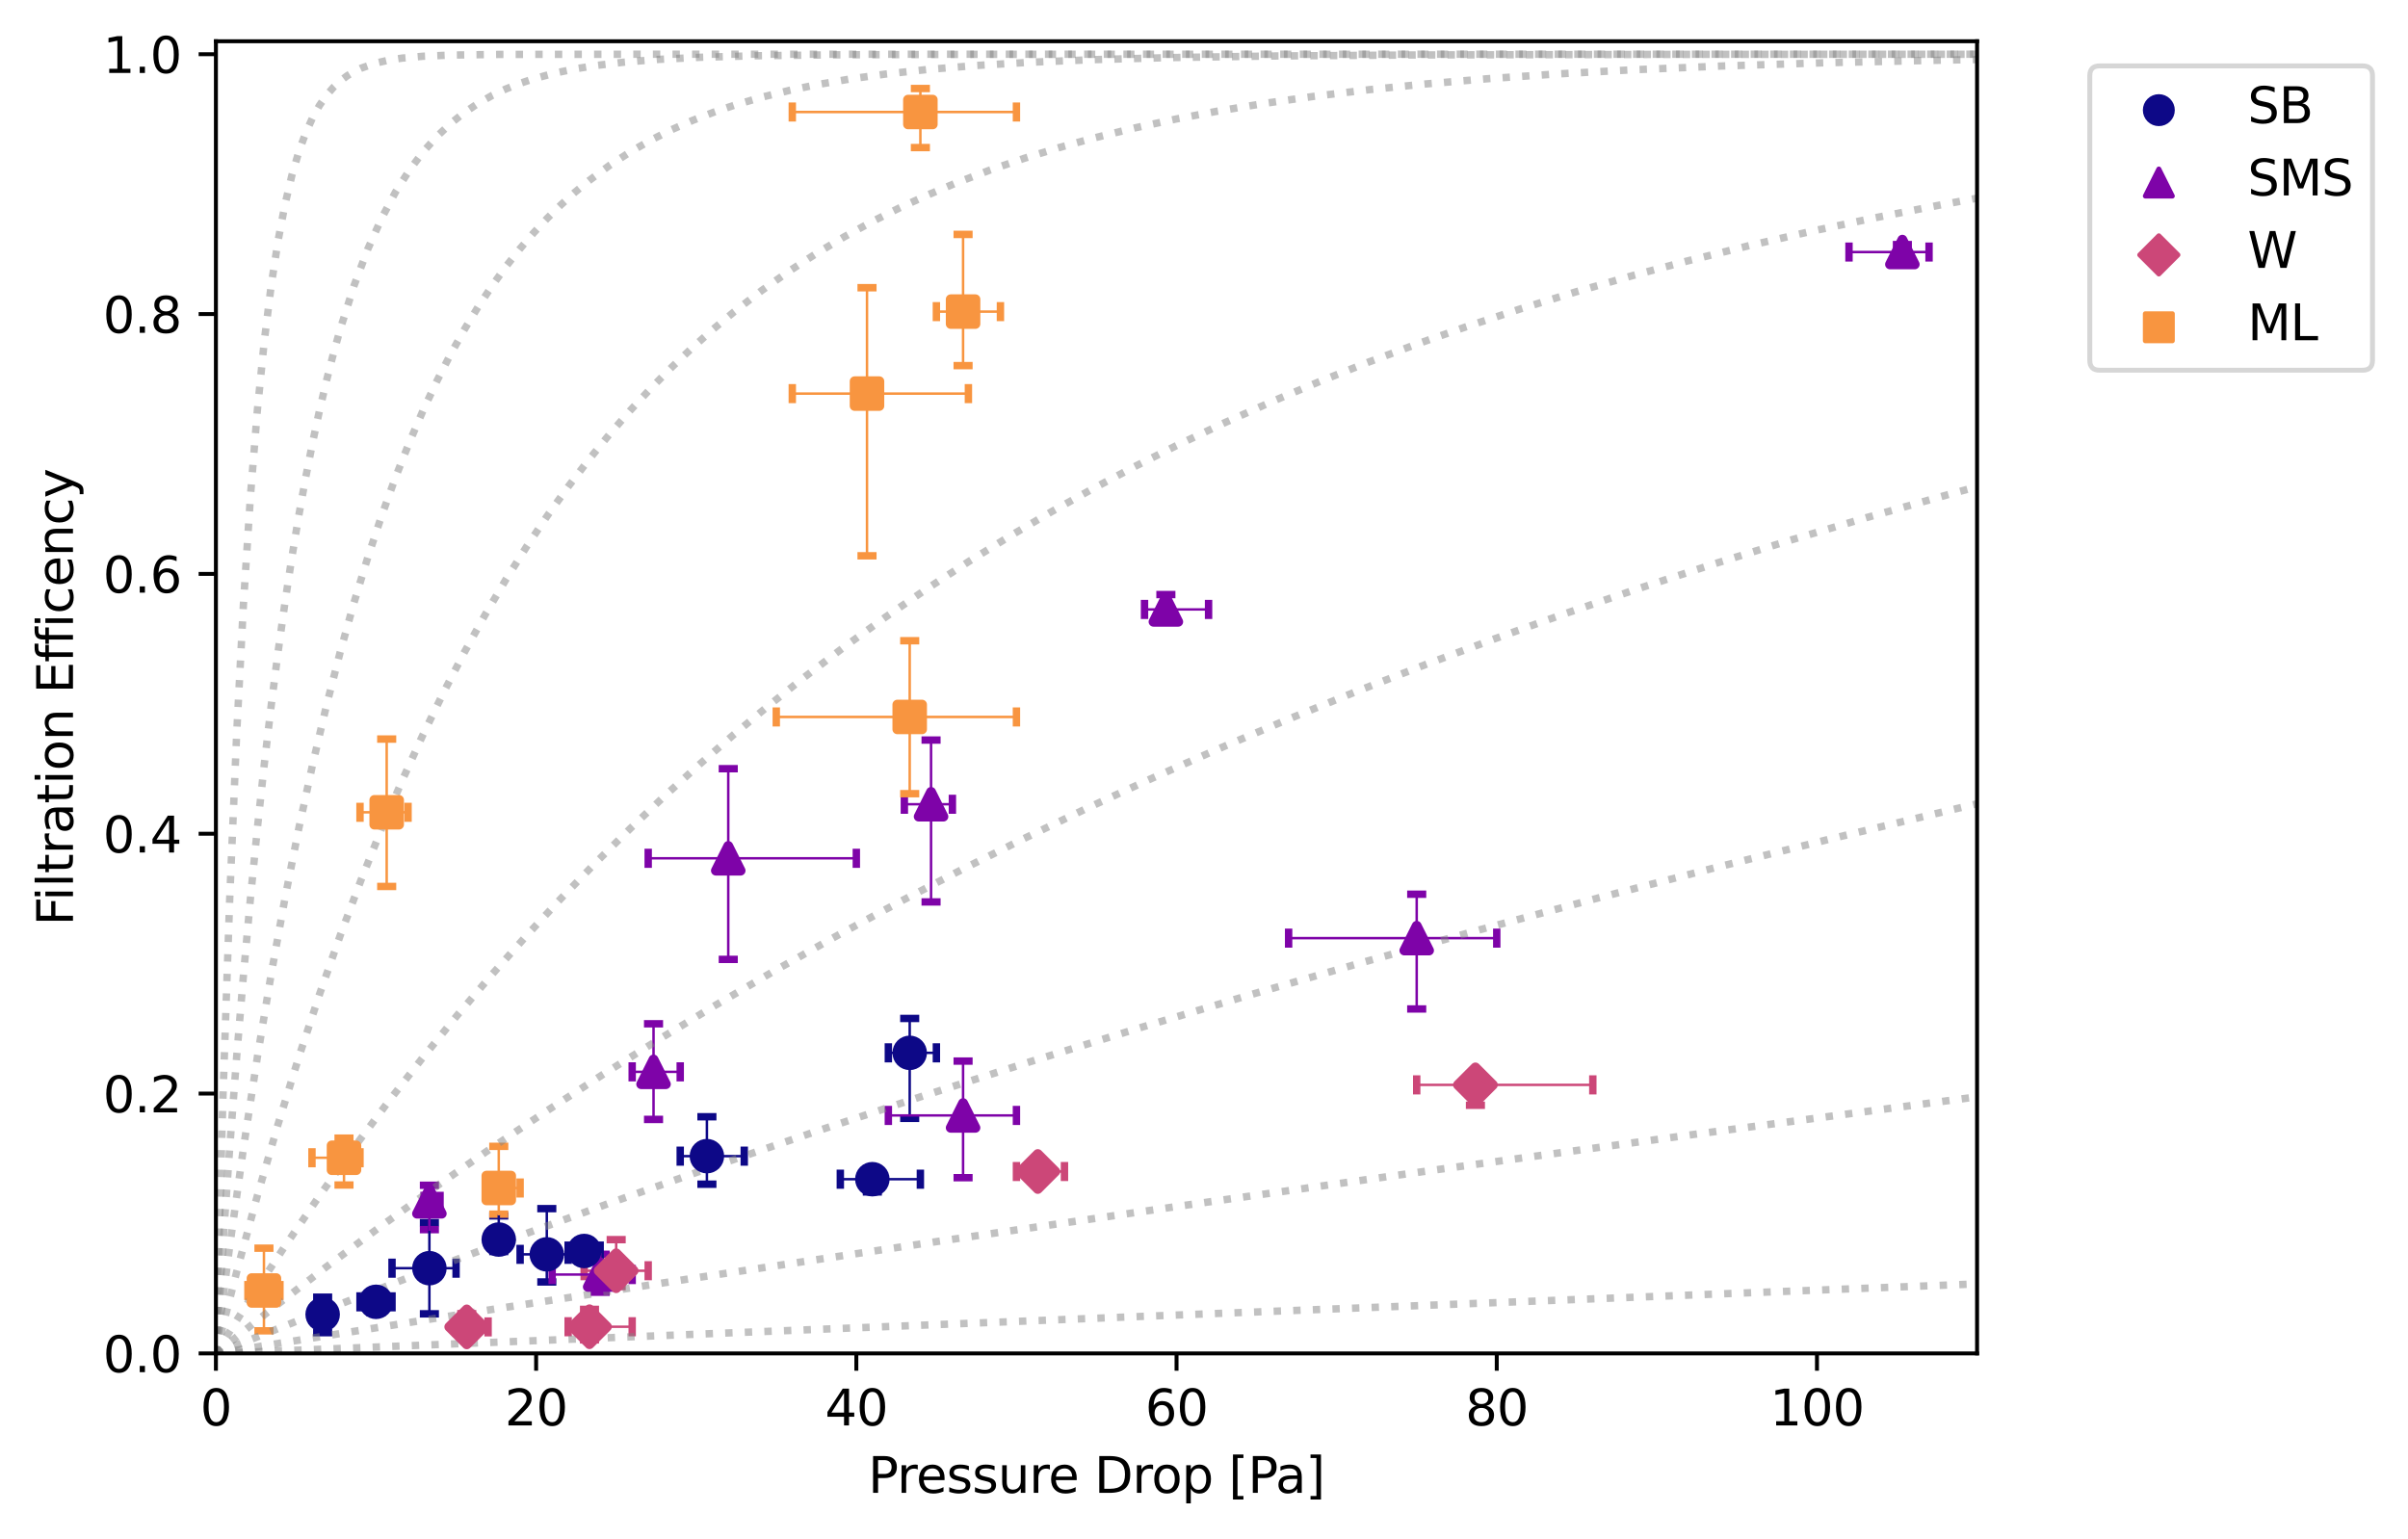 <?xml version="1.0" encoding="utf-8" standalone="no"?>
<!DOCTYPE svg PUBLIC "-//W3C//DTD SVG 1.1//EN"
  "http://www.w3.org/Graphics/SVG/1.1/DTD/svg11.dtd">
<svg height="312.033pt" version="1.1" viewBox="0 0 488.282 312.033" width="488.282pt" xmlns="http://www.w3.org/2000/svg" xmlns:xlink="http://www.w3.org/1999/xlink">
 <defs>
  <style type="text/css">*{stroke-linecap:butt;stroke-linejoin:round;}</style>
 </defs>
 <g id="figure_1">
  <g id="patch_1">
   <path d="M 0 312.033 
L 488.282 312.033 
L 488.282 0 
L 0 0 
z
" style="fill:#ffffff;"/>
  </g>
  <g id="axes_1">
   <g id="patch_2">
    <path d="M 43.781 274.476 
L 400.901 274.476 
L 400.901 8.364 
L 43.781 8.364 
z
" style="fill:#ffffff;"/>
   </g>
   <g id="PathCollection_1">
    <defs>
     <path d="M 0 2.739 
C 0.726 2.739 1.423 2.45 1.936 1.936 
C 2.45 1.423 2.739 0.726 2.739 0 
C 2.739 -0.726 2.45 -1.423 1.936 -1.936 
C 1.423 -2.45 0.726 -2.739 0 -2.739 
C -0.726 -2.739 -1.423 -2.45 -1.936 -1.936 
C -2.45 -1.423 -2.739 -0.726 -2.739 0 
C -2.739 0.726 -2.45 1.423 -1.936 1.936 
C -1.423 2.45 -0.726 2.739 0 2.739 
z
" id="mc2b95482c7" style="stroke:#0d0887;"/>
    </defs>
    <g clip-path="url(#pb1957a0859)"/>
   </g>
   <g id="PathCollection_2">
    <defs>
     <path d="M 0 -2.739 
L -2.739 2.739 
L 2.739 2.739 
z
" id="m14a56760a6" style="stroke:#7e03a8;"/>
    </defs>
    <g clip-path="url(#pb1957a0859)"/>
   </g>
   <g id="PathCollection_3">
    <defs>
     <path d="M 0 3.873 
L 3.873 0 
L 0 -3.873 
L -3.873 0 
z
" id="m1b61bedf98" style="stroke:#cc4778;"/>
    </defs>
    <g clip-path="url(#pb1957a0859)"/>
   </g>
   <g id="PathCollection_4">
    <defs>
     <path d="M -2.739 2.739 
L 2.739 2.739 
L 2.739 -2.739 
L -2.739 -2.739 
z
" id="m5f1b24213c" style="stroke:#f89540;"/>
    </defs>
    <g clip-path="url(#pb1957a0859)"/>
   </g>
   <g id="PathCollection_5">
    <defs>
     <path d="M 1.936 0 
L -1.936 -0 
" id="m66b76b86c7" style="stroke:#0d0887;stroke-width:1.5;"/>
    </defs>
    <g clip-path="url(#pb1957a0859)">
     <use style="fill:#0d0887;stroke:#0d0887;stroke-width:1.5;" x="101.137" xlink:href="#m66b76b86c7" y="246.583"/>
     <use style="fill:#0d0887;stroke:#0d0887;stroke-width:1.5;" x="101.137" xlink:href="#m66b76b86c7" y="253.812"/>
    </g>
   </g>
   <g id="PathCollection_6">
    <defs>
     <path d="M 0 1.936 
L 0 -1.936 
" id="m040b285f7f" style="stroke:#0d0887;stroke-width:1.5;"/>
    </defs>
    <g clip-path="url(#pb1957a0859)">
     <use style="fill:#0d0887;stroke:#0d0887;stroke-width:1.5;" x="102.219" xlink:href="#m040b285f7f" y="251.381"/>
     <use style="fill:#0d0887;stroke:#0d0887;stroke-width:1.5;" x="98.973" xlink:href="#m040b285f7f" y="251.381"/>
    </g>
   </g>
   <g id="PathCollection_7">
    <g clip-path="url(#pb1957a0859)">
     <use style="fill:#0d0887;stroke:#0d0887;stroke-width:1.5;" x="143.342" xlink:href="#m66b76b86c7" y="226.483"/>
     <use style="fill:#0d0887;stroke:#0d0887;stroke-width:1.5;" x="143.342" xlink:href="#m66b76b86c7" y="240.157"/>
    </g>
   </g>
   <g id="PathCollection_8">
    <g clip-path="url(#pb1957a0859)">
     <use style="fill:#0d0887;stroke:#0d0887;stroke-width:1.5;" x="150.917" xlink:href="#m040b285f7f" y="234.465"/>
     <use style="fill:#0d0887;stroke:#0d0887;stroke-width:1.5;" x="137.931" xlink:href="#m040b285f7f" y="234.465"/>
    </g>
   </g>
   <g id="PathCollection_9">
    <g clip-path="url(#pb1957a0859)">
     <use style="fill:#0d0887;stroke:#0d0887;stroke-width:1.5;" x="184.465" xlink:href="#m66b76b86c7" y="206.547"/>
     <use style="fill:#0d0887;stroke:#0d0887;stroke-width:1.5;" x="184.465" xlink:href="#m66b76b86c7" y="226.799"/>
    </g>
   </g>
   <g id="PathCollection_10">
    <g clip-path="url(#pb1957a0859)">
     <use style="fill:#0d0887;stroke:#0d0887;stroke-width:1.5;" x="189.876" xlink:href="#m040b285f7f" y="213.517"/>
     <use style="fill:#0d0887;stroke:#0d0887;stroke-width:1.5;" x="180.136" xlink:href="#m040b285f7f" y="213.517"/>
    </g>
   </g>
   <g id="PathCollection_11">
    <g clip-path="url(#pb1957a0859)">
     <use style="fill:#0d0887;stroke:#0d0887;stroke-width:1.5;" x="65.425" xlink:href="#m66b76b86c7" y="263.071"/>
     <use style="fill:#0d0887;stroke:#0d0887;stroke-width:1.5;" x="65.425" xlink:href="#m66b76b86c7" y="270.267"/>
    </g>
   </g>
   <g id="PathCollection_12">
    <g clip-path="url(#pb1957a0859)">
     <use style="fill:#0d0887;stroke:#0d0887;stroke-width:1.5;" x="66.507" xlink:href="#m040b285f7f" y="266.566"/>
     <use style="fill:#0d0887;stroke:#0d0887;stroke-width:1.5;" x="63.261" xlink:href="#m040b285f7f" y="266.566"/>
    </g>
   </g>
   <g id="PathCollection_13">
    <g clip-path="url(#pb1957a0859)">
     <use style="fill:#0d0887;stroke:#0d0887;stroke-width:1.5;" x="87.069" xlink:href="#m66b76b86c7" y="247.95"/>
     <use style="fill:#0d0887;stroke:#0d0887;stroke-width:1.5;" x="87.069" xlink:href="#m66b76b86c7" y="266.445"/>
    </g>
   </g>
   <g id="PathCollection_14">
    <g clip-path="url(#pb1957a0859)">
     <use style="fill:#0d0887;stroke:#0d0887;stroke-width:1.5;" x="92.479" xlink:href="#m040b285f7f" y="257.187"/>
     <use style="fill:#0d0887;stroke:#0d0887;stroke-width:1.5;" x="79.493" xlink:href="#m040b285f7f" y="257.187"/>
    </g>
   </g>
   <g id="PathCollection_15">
    <g clip-path="url(#pb1957a0859)">
     <use style="fill:#0d0887;stroke:#0d0887;stroke-width:1.5;" x="110.877" xlink:href="#m66b76b86c7" y="245.109"/>
     <use style="fill:#0d0887;stroke:#0d0887;stroke-width:1.5;" x="110.877" xlink:href="#m66b76b86c7" y="259.981"/>
    </g>
   </g>
   <g id="PathCollection_16">
    <g clip-path="url(#pb1957a0859)">
     <use style="fill:#0d0887;stroke:#0d0887;stroke-width:1.5;" x="115.205" xlink:href="#m040b285f7f" y="254.383"/>
     <use style="fill:#0d0887;stroke:#0d0887;stroke-width:1.5;" x="105.466" xlink:href="#m040b285f7f" y="254.383"/>
    </g>
   </g>
   <g id="PathCollection_17">
    <defs>
     <path d="M 1.936 0 
L -1.936 -0 
" id="m4c37876301" style="stroke:#7e03a8;stroke-width:1.5;"/>
    </defs>
    <g clip-path="url(#pb1957a0859)">
     <use style="fill:#7e03a8;stroke:#7e03a8;stroke-width:1.5;" x="121.698" xlink:href="#m4c37876301" y="254.373"/>
     <use style="fill:#7e03a8;stroke:#7e03a8;stroke-width:1.5;" x="121.698" xlink:href="#m4c37876301" y="262.065"/>
    </g>
   </g>
   <g id="PathCollection_18">
    <defs>
     <path d="M 0 1.936 
L 0 -1.936 
" id="m8504d805e7" style="stroke:#7e03a8;stroke-width:1.5;"/>
    </defs>
    <g clip-path="url(#pb1957a0859)">
     <use style="fill:#7e03a8;stroke:#7e03a8;stroke-width:1.5;" x="128.191" xlink:href="#m8504d805e7" y="258.477"/>
     <use style="fill:#7e03a8;stroke:#7e03a8;stroke-width:1.5;" x="111.959" xlink:href="#m8504d805e7" y="258.477"/>
    </g>
   </g>
   <g id="PathCollection_19">
    <g clip-path="url(#pb1957a0859)">
     <use style="fill:#7e03a8;stroke:#7e03a8;stroke-width:1.5;" x="195.287" xlink:href="#m4c37876301" y="215.194"/>
     <use style="fill:#7e03a8;stroke:#7e03a8;stroke-width:1.5;" x="195.287" xlink:href="#m4c37876301" y="238.834"/>
    </g>
   </g>
   <g id="PathCollection_20">
    <g clip-path="url(#pb1957a0859)">
     <use style="fill:#7e03a8;stroke:#7e03a8;stroke-width:1.5;" x="206.109" xlink:href="#m8504d805e7" y="226.213"/>
     <use style="fill:#7e03a8;stroke:#7e03a8;stroke-width:1.5;" x="180.136" xlink:href="#m8504d805e7" y="226.213"/>
    </g>
   </g>
   <g id="PathCollection_21">
    <g clip-path="url(#pb1957a0859)">
     <use style="fill:#7e03a8;stroke:#7e03a8;stroke-width:1.5;" x="287.272" xlink:href="#m4c37876301" y="181.35"/>
     <use style="fill:#7e03a8;stroke:#7e03a8;stroke-width:1.5;" x="287.272" xlink:href="#m4c37876301" y="204.619"/>
    </g>
   </g>
   <g id="PathCollection_22">
    <g clip-path="url(#pb1957a0859)">
     <use style="fill:#7e03a8;stroke:#7e03a8;stroke-width:1.5;" x="303.505" xlink:href="#m8504d805e7" y="190.256"/>
     <use style="fill:#7e03a8;stroke:#7e03a8;stroke-width:1.5;" x="261.3" xlink:href="#m8504d805e7" y="190.256"/>
    </g>
   </g>
   <g id="PathCollection_23">
    <g clip-path="url(#pb1957a0859)">
     <use style="fill:#7e03a8;stroke:#7e03a8;stroke-width:1.5;" x="147.671" xlink:href="#m4c37876301" y="155.896"/>
     <use style="fill:#7e03a8;stroke:#7e03a8;stroke-width:1.5;" x="147.671" xlink:href="#m4c37876301" y="194.566"/>
    </g>
   </g>
   <g id="PathCollection_24">
    <g clip-path="url(#pb1957a0859)">
     <use style="fill:#7e03a8;stroke:#7e03a8;stroke-width:1.5;" x="173.643" xlink:href="#m8504d805e7" y="174.064"/>
     <use style="fill:#7e03a8;stroke:#7e03a8;stroke-width:1.5;" x="131.438" xlink:href="#m8504d805e7" y="174.064"/>
    </g>
   </g>
   <g id="PathCollection_25">
    <g clip-path="url(#pb1957a0859)">
     <use style="fill:#7e03a8;stroke:#7e03a8;stroke-width:1.5;" x="236.41" xlink:href="#m4c37876301" y="120.584"/>
     <use style="fill:#7e03a8;stroke:#7e03a8;stroke-width:1.5;" x="236.41" xlink:href="#m4c37876301" y="125.185"/>
    </g>
   </g>
   <g id="PathCollection_26">
    <g clip-path="url(#pb1957a0859)">
     <use style="fill:#7e03a8;stroke:#7e03a8;stroke-width:1.5;" x="245.067" xlink:href="#m8504d805e7" y="123.593"/>
     <use style="fill:#7e03a8;stroke:#7e03a8;stroke-width:1.5;" x="232.081" xlink:href="#m8504d805e7" y="123.593"/>
    </g>
   </g>
   <g id="PathCollection_27">
    <g clip-path="url(#pb1957a0859)">
     <use style="fill:#7e03a8;stroke:#7e03a8;stroke-width:1.5;" x="385.751" xlink:href="#m4c37876301" y="49.61"/>
     <use style="fill:#7e03a8;stroke:#7e03a8;stroke-width:1.5;" x="385.751" xlink:href="#m4c37876301" y="52.294"/>
    </g>
   </g>
   <g id="PathCollection_28">
    <g clip-path="url(#pb1957a0859)">
     <use style="fill:#7e03a8;stroke:#7e03a8;stroke-width:1.5;" x="391.162" xlink:href="#m8504d805e7" y="51.113"/>
     <use style="fill:#7e03a8;stroke:#7e03a8;stroke-width:1.5;" x="374.929" xlink:href="#m8504d805e7" y="51.113"/>
    </g>
   </g>
   <g id="PathCollection_29">
    <g clip-path="url(#pb1957a0859)">
     <use style="fill:#7e03a8;stroke:#7e03a8;stroke-width:1.5;" x="87.069" xlink:href="#m4c37876301" y="240.371"/>
     <use style="fill:#7e03a8;stroke:#7e03a8;stroke-width:1.5;" x="87.069" xlink:href="#m4c37876301" y="249.374"/>
    </g>
   </g>
   <g id="PathCollection_30">
    <g clip-path="url(#pb1957a0859)">
     <use style="fill:#7e03a8;stroke:#7e03a8;stroke-width:1.5;" x="89.233" xlink:href="#m8504d805e7" y="243.628"/>
     <use style="fill:#7e03a8;stroke:#7e03a8;stroke-width:1.5;" x="85.986" xlink:href="#m8504d805e7" y="243.628"/>
    </g>
   </g>
   <g id="PathCollection_31">
    <g clip-path="url(#pb1957a0859)">
     <use style="fill:#7e03a8;stroke:#7e03a8;stroke-width:1.5;" x="132.52" xlink:href="#m4c37876301" y="207.627"/>
     <use style="fill:#7e03a8;stroke:#7e03a8;stroke-width:1.5;" x="132.52" xlink:href="#m4c37876301" y="227.019"/>
    </g>
   </g>
   <g id="PathCollection_32">
    <g clip-path="url(#pb1957a0859)">
     <use style="fill:#7e03a8;stroke:#7e03a8;stroke-width:1.5;" x="137.931" xlink:href="#m8504d805e7" y="217.369"/>
     <use style="fill:#7e03a8;stroke:#7e03a8;stroke-width:1.5;" x="128.191" xlink:href="#m8504d805e7" y="217.369"/>
    </g>
   </g>
   <g id="PathCollection_33">
    <g clip-path="url(#pb1957a0859)">
     <use style="fill:#7e03a8;stroke:#7e03a8;stroke-width:1.5;" x="188.794" xlink:href="#m4c37876301" y="150.083"/>
     <use style="fill:#7e03a8;stroke:#7e03a8;stroke-width:1.5;" x="188.794" xlink:href="#m4c37876301" y="182.915"/>
    </g>
   </g>
   <g id="PathCollection_34">
    <g clip-path="url(#pb1957a0859)">
     <use style="fill:#7e03a8;stroke:#7e03a8;stroke-width:1.5;" x="193.122" xlink:href="#m8504d805e7" y="163.102"/>
     <use style="fill:#7e03a8;stroke:#7e03a8;stroke-width:1.5;" x="183.383" xlink:href="#m8504d805e7" y="163.102"/>
    </g>
   </g>
   <g id="PathCollection_35">
    <g clip-path="url(#pb1957a0859)">
     <use style="fill:#0d0887;stroke:#0d0887;stroke-width:1.5;" x="76.247" xlink:href="#m66b76b86c7" y="261.939"/>
     <use style="fill:#0d0887;stroke:#0d0887;stroke-width:1.5;" x="76.247" xlink:href="#m66b76b86c7" y="266.164"/>
    </g>
   </g>
   <g id="PathCollection_36">
    <g clip-path="url(#pb1957a0859)">
     <use style="fill:#0d0887;stroke:#0d0887;stroke-width:1.5;" x="79.493" xlink:href="#m040b285f7f" y="264.009"/>
     <use style="fill:#0d0887;stroke:#0d0887;stroke-width:1.5;" x="73" xlink:href="#m040b285f7f" y="264.009"/>
    </g>
   </g>
   <g id="PathCollection_37">
    <g clip-path="url(#pb1957a0859)">
     <use style="fill:#0d0887;stroke:#0d0887;stroke-width:1.5;" x="118.452" xlink:href="#m66b76b86c7" y="251.613"/>
     <use style="fill:#0d0887;stroke:#0d0887;stroke-width:1.5;" x="118.452" xlink:href="#m66b76b86c7" y="255.423"/>
    </g>
   </g>
   <g id="PathCollection_38">
    <g clip-path="url(#pb1957a0859)">
     <use style="fill:#0d0887;stroke:#0d0887;stroke-width:1.5;" x="121.698" xlink:href="#m040b285f7f" y="253.702"/>
     <use style="fill:#0d0887;stroke:#0d0887;stroke-width:1.5;" x="115.205" xlink:href="#m040b285f7f" y="253.702"/>
    </g>
   </g>
   <g id="PathCollection_39">
    <g clip-path="url(#pb1957a0859)">
     <use style="fill:#0d0887;stroke:#0d0887;stroke-width:1.5;" x="176.89" xlink:href="#m66b76b86c7" y="237.829"/>
     <use style="fill:#0d0887;stroke:#0d0887;stroke-width:1.5;" x="176.89" xlink:href="#m66b76b86c7" y="241.724"/>
    </g>
   </g>
   <g id="PathCollection_40">
    <g clip-path="url(#pb1957a0859)">
     <use style="fill:#0d0887;stroke:#0d0887;stroke-width:1.5;" x="186.629" xlink:href="#m040b285f7f" y="239.141"/>
     <use style="fill:#0d0887;stroke:#0d0887;stroke-width:1.5;" x="170.397" xlink:href="#m040b285f7f" y="239.141"/>
    </g>
   </g>
   <g id="PathCollection_41">
    <defs>
     <path d="M 1.936 0 
L -1.936 -0 
" id="m688b011d26" style="stroke:#cc4778;stroke-width:1.5;"/>
    </defs>
    <g clip-path="url(#pb1957a0859)">
     <use style="fill:#cc4778;stroke:#cc4778;stroke-width:1.5;" x="94.644" xlink:href="#m688b011d26" y="266.418"/>
     <use style="fill:#cc4778;stroke:#cc4778;stroke-width:1.5;" x="94.644" xlink:href="#m688b011d26" y="270.649"/>
    </g>
   </g>
   <g id="PathCollection_42">
    <defs>
     <path d="M 0 1.936 
L 0 -1.936 
" id="m52514d1761" style="stroke:#cc4778;stroke-width:1.5;"/>
    </defs>
    <g clip-path="url(#pb1957a0859)">
     <use style="fill:#cc4778;stroke:#cc4778;stroke-width:1.5;" x="98.973" xlink:href="#m52514d1761" y="269.092"/>
     <use style="fill:#cc4778;stroke:#cc4778;stroke-width:1.5;" x="92.479" xlink:href="#m52514d1761" y="269.092"/>
    </g>
   </g>
   <g id="PathCollection_43">
    <g clip-path="url(#pb1957a0859)">
     <use style="fill:#cc4778;stroke:#cc4778;stroke-width:1.5;" x="119.534" xlink:href="#m688b011d26" y="265.538"/>
     <use style="fill:#cc4778;stroke:#cc4778;stroke-width:1.5;" x="119.534" xlink:href="#m688b011d26" y="271.718"/>
    </g>
   </g>
   <g id="PathCollection_44">
    <g clip-path="url(#pb1957a0859)">
     <use style="fill:#cc4778;stroke:#cc4778;stroke-width:1.5;" x="128.191" xlink:href="#m52514d1761" y="269.062"/>
     <use style="fill:#cc4778;stroke:#cc4778;stroke-width:1.5;" x="115.205" xlink:href="#m52514d1761" y="269.062"/>
    </g>
   </g>
   <g id="PathCollection_45">
    <g clip-path="url(#pb1957a0859)">
     <use style="fill:#cc4778;stroke:#cc4778;stroke-width:1.5;" x="124.945" xlink:href="#m688b011d26" y="251.405"/>
     <use style="fill:#cc4778;stroke:#cc4778;stroke-width:1.5;" x="124.945" xlink:href="#m688b011d26" y="260.917"/>
    </g>
   </g>
   <g id="PathCollection_46">
    <g clip-path="url(#pb1957a0859)">
     <use style="fill:#cc4778;stroke:#cc4778;stroke-width:1.5;" x="131.438" xlink:href="#m52514d1761" y="257.705"/>
     <use style="fill:#cc4778;stroke:#cc4778;stroke-width:1.5;" x="118.452" xlink:href="#m52514d1761" y="257.705"/>
    </g>
   </g>
   <g id="PathCollection_47">
    <g clip-path="url(#pb1957a0859)">
     <use style="fill:#cc4778;stroke:#cc4778;stroke-width:1.5;" x="210.437" xlink:href="#m688b011d26" y="236.784"/>
     <use style="fill:#cc4778;stroke:#cc4778;stroke-width:1.5;" x="210.437" xlink:href="#m688b011d26" y="238.853"/>
    </g>
   </g>
   <g id="PathCollection_48">
    <g clip-path="url(#pb1957a0859)">
     <use style="fill:#cc4778;stroke:#cc4778;stroke-width:1.5;" x="215.848" xlink:href="#m52514d1761" y="237.582"/>
     <use style="fill:#cc4778;stroke:#cc4778;stroke-width:1.5;" x="206.109" xlink:href="#m52514d1761" y="237.582"/>
    </g>
   </g>
   <g id="PathCollection_49">
    <g clip-path="url(#pb1957a0859)">
     <use style="fill:#cc4778;stroke:#cc4778;stroke-width:1.5;" x="299.176" xlink:href="#m688b011d26" y="217.814"/>
     <use style="fill:#cc4778;stroke:#cc4778;stroke-width:1.5;" x="299.176" xlink:href="#m688b011d26" y="224.147"/>
    </g>
   </g>
   <g id="PathCollection_50">
    <g clip-path="url(#pb1957a0859)">
     <use style="fill:#cc4778;stroke:#cc4778;stroke-width:1.5;" x="322.984" xlink:href="#m52514d1761" y="220.014"/>
     <use style="fill:#cc4778;stroke:#cc4778;stroke-width:1.5;" x="287.272" xlink:href="#m52514d1761" y="220.014"/>
    </g>
   </g>
   <g id="PathCollection_51">
    <defs>
     <path d="M 1.936 0 
L -1.936 -0 
" id="m8f710635ec" style="stroke:#f89540;stroke-width:1.5;"/>
    </defs>
    <g clip-path="url(#pb1957a0859)">
     <use style="fill:#f89540;stroke:#f89540;stroke-width:1.5;" x="184.465" xlink:href="#m8f710635ec" y="129.937"/>
     <use style="fill:#f89540;stroke:#f89540;stroke-width:1.5;" x="184.465" xlink:href="#m8f710635ec" y="160.953"/>
    </g>
   </g>
   <g id="PathCollection_52">
    <defs>
     <path d="M 0 1.936 
L 0 -1.936 
" id="mb0f345b4ae" style="stroke:#f89540;stroke-width:1.5;"/>
    </defs>
    <g clip-path="url(#pb1957a0859)">
     <use style="fill:#f89540;stroke:#f89540;stroke-width:1.5;" x="206.109" xlink:href="#mb0f345b4ae" y="145.399"/>
     <use style="fill:#f89540;stroke:#f89540;stroke-width:1.5;" x="157.41" xlink:href="#mb0f345b4ae" y="145.399"/>
    </g>
   </g>
   <g id="PathCollection_53">
    <g clip-path="url(#pb1957a0859)">
     <use style="fill:#f89540;stroke:#f89540;stroke-width:1.5;" x="195.287" xlink:href="#m8f710635ec" y="47.539"/>
     <use style="fill:#f89540;stroke:#f89540;stroke-width:1.5;" x="195.287" xlink:href="#m8f710635ec" y="74.143"/>
    </g>
   </g>
   <g id="PathCollection_54">
    <g clip-path="url(#pb1957a0859)">
     <use style="fill:#f89540;stroke:#f89540;stroke-width:1.5;" x="202.862" xlink:href="#mb0f345b4ae" y="63.194"/>
     <use style="fill:#f89540;stroke:#f89540;stroke-width:1.5;" x="189.876" xlink:href="#mb0f345b4ae" y="63.194"/>
    </g>
   </g>
   <g id="PathCollection_55">
    <g clip-path="url(#pb1957a0859)">
     <use style="fill:#f89540;stroke:#f89540;stroke-width:1.5;" x="175.807" xlink:href="#m8f710635ec" y="58.347"/>
     <use style="fill:#f89540;stroke:#f89540;stroke-width:1.5;" x="175.807" xlink:href="#m8f710635ec" y="112.716"/>
    </g>
   </g>
   <g id="PathCollection_56">
    <g clip-path="url(#pb1957a0859)">
     <use style="fill:#f89540;stroke:#f89540;stroke-width:1.5;" x="196.369" xlink:href="#mb0f345b4ae" y="79.822"/>
     <use style="fill:#f89540;stroke:#f89540;stroke-width:1.5;" x="160.657" xlink:href="#mb0f345b4ae" y="79.822"/>
    </g>
   </g>
   <g id="PathCollection_57">
    <g clip-path="url(#pb1957a0859)">
     <use style="fill:#f89540;stroke:#f89540;stroke-width:1.5;" x="78.411" xlink:href="#m8f710635ec" y="149.883"/>
     <use style="fill:#f89540;stroke:#f89540;stroke-width:1.5;" x="78.411" xlink:href="#m8f710635ec" y="179.771"/>
    </g>
   </g>
   <g id="PathCollection_58">
    <g clip-path="url(#pb1957a0859)">
     <use style="fill:#f89540;stroke:#f89540;stroke-width:1.5;" x="82.74" xlink:href="#mb0f345b4ae" y="164.731"/>
     <use style="fill:#f89540;stroke:#f89540;stroke-width:1.5;" x="73" xlink:href="#mb0f345b4ae" y="164.731"/>
    </g>
   </g>
   <g id="PathCollection_59">
    <g clip-path="url(#pb1957a0859)">
     <use style="fill:#f89540;stroke:#f89540;stroke-width:1.5;" x="101.137" xlink:href="#m8f710635ec" y="232.477"/>
     <use style="fill:#f89540;stroke:#f89540;stroke-width:1.5;" x="101.137" xlink:href="#m8f710635ec" y="246.226"/>
    </g>
   </g>
   <g id="PathCollection_60">
    <g clip-path="url(#pb1957a0859)">
     <use style="fill:#f89540;stroke:#f89540;stroke-width:1.5;" x="105.466" xlink:href="#mb0f345b4ae" y="240.927"/>
     <use style="fill:#f89540;stroke:#f89540;stroke-width:1.5;" x="98.973" xlink:href="#mb0f345b4ae" y="240.927"/>
    </g>
   </g>
   <g id="PathCollection_61">
    <g clip-path="url(#pb1957a0859)">
     <use style="fill:#f89540;stroke:#f89540;stroke-width:1.5;" x="186.629" xlink:href="#m8f710635ec" y="17.947"/>
     <use style="fill:#f89540;stroke:#f89540;stroke-width:1.5;" x="186.629" xlink:href="#m8f710635ec" y="29.925"/>
    </g>
   </g>
   <g id="PathCollection_62">
    <g clip-path="url(#pb1957a0859)">
     <use style="fill:#f89540;stroke:#f89540;stroke-width:1.5;" x="206.109" xlink:href="#mb0f345b4ae" y="22.717"/>
     <use style="fill:#f89540;stroke:#f89540;stroke-width:1.5;" x="160.657" xlink:href="#mb0f345b4ae" y="22.717"/>
    </g>
   </g>
   <g id="PathCollection_63">
    <g clip-path="url(#pb1957a0859)">
     <use style="fill:#f89540;stroke:#f89540;stroke-width:1.5;" x="69.754" xlink:href="#m8f710635ec" y="230.817"/>
     <use style="fill:#f89540;stroke:#f89540;stroke-width:1.5;" x="69.754" xlink:href="#m8f710635ec" y="240.324"/>
    </g>
   </g>
   <g id="PathCollection_64">
    <g clip-path="url(#pb1957a0859)">
     <use style="fill:#f89540;stroke:#f89540;stroke-width:1.5;" x="73" xlink:href="#mb0f345b4ae" y="234.793"/>
     <use style="fill:#f89540;stroke:#f89540;stroke-width:1.5;" x="63.261" xlink:href="#mb0f345b4ae" y="234.793"/>
    </g>
   </g>
   <g id="PathCollection_65">
    <g clip-path="url(#pb1957a0859)">
     <use style="fill:#f89540;stroke:#f89540;stroke-width:1.5;" x="53.521" xlink:href="#m8f710635ec" y="253.128"/>
     <use style="fill:#f89540;stroke:#f89540;stroke-width:1.5;" x="53.521" xlink:href="#m8f710635ec" y="269.893"/>
    </g>
   </g>
   <g id="PathCollection_66">
    <g clip-path="url(#pb1957a0859)">
     <use style="fill:#f89540;stroke:#f89540;stroke-width:1.5;" x="56.767" xlink:href="#mb0f345b4ae" y="261.713"/>
     <use style="fill:#f89540;stroke:#f89540;stroke-width:1.5;" x="50.274" xlink:href="#mb0f345b4ae" y="261.713"/>
    </g>
   </g>
   <g id="matplotlib.axis_1">
    <g id="xtick_1">
     <g id="line2d_1">
      <defs>
       <path d="M 0 0 
L 0 3.5 
" id="m7bb963baba" style="stroke:#000000;stroke-width:0.8;"/>
      </defs>
      <g>
       <use style="stroke:#000000;stroke-width:0.8;" x="43.781" xlink:href="#m7bb963baba" y="274.476"/>
      </g>
     </g>
     <g id="text_1">
      <!-- 0 -->
      <g transform="translate(40.6 289.075)scale(0.1 -0.1)">
       <defs>
        <path d="M 2034 4250 
Q 1547 4250 1301 3770 
Q 1056 3291 1056 2328 
Q 1056 1369 1301 889 
Q 1547 409 2034 409 
Q 2525 409 2770 889 
Q 3016 1369 3016 2328 
Q 3016 3291 2770 3770 
Q 2525 4250 2034 4250 
z
M 2034 4750 
Q 2819 4750 3233 4129 
Q 3647 3509 3647 2328 
Q 3647 1150 3233 529 
Q 2819 -91 2034 -91 
Q 1250 -91 836 529 
Q 422 1150 422 2328 
Q 422 3509 836 4129 
Q 1250 4750 2034 4750 
z
" id="DejaVuSans-30" transform="scale(0.016)"/>
       </defs>
       <use xlink:href="#DejaVuSans-30"/>
      </g>
     </g>
    </g>
    <g id="xtick_2">
     <g id="line2d_2">
      <g>
       <use style="stroke:#000000;stroke-width:0.8;" x="108.712" xlink:href="#m7bb963baba" y="274.476"/>
      </g>
     </g>
     <g id="text_2">
      <!-- 20 -->
      <g transform="translate(102.35 289.075)scale(0.1 -0.1)">
       <defs>
        <path d="M 1228 531 
L 3431 531 
L 3431 0 
L 469 0 
L 469 531 
Q 828 903 1448 1529 
Q 2069 2156 2228 2338 
Q 2531 2678 2651 2914 
Q 2772 3150 2772 3378 
Q 2772 3750 2511 3984 
Q 2250 4219 1831 4219 
Q 1534 4219 1204 4116 
Q 875 4013 500 3803 
L 500 4441 
Q 881 4594 1212 4672 
Q 1544 4750 1819 4750 
Q 2544 4750 2975 4387 
Q 3406 4025 3406 3419 
Q 3406 3131 3298 2873 
Q 3191 2616 2906 2266 
Q 2828 2175 2409 1742 
Q 1991 1309 1228 531 
z
" id="DejaVuSans-32" transform="scale(0.016)"/>
       </defs>
       <use xlink:href="#DejaVuSans-32"/>
       <use x="63.623" xlink:href="#DejaVuSans-30"/>
      </g>
     </g>
    </g>
    <g id="xtick_3">
     <g id="line2d_3">
      <g>
       <use style="stroke:#000000;stroke-width:0.8;" x="173.643" xlink:href="#m7bb963baba" y="274.476"/>
      </g>
     </g>
     <g id="text_3">
      <!-- 40 -->
      <g transform="translate(167.281 289.075)scale(0.1 -0.1)">
       <defs>
        <path d="M 2419 4116 
L 825 1625 
L 2419 1625 
L 2419 4116 
z
M 2253 4666 
L 3047 4666 
L 3047 1625 
L 3713 1625 
L 3713 1100 
L 3047 1100 
L 3047 0 
L 2419 0 
L 2419 1100 
L 313 1100 
L 313 1709 
L 2253 4666 
z
" id="DejaVuSans-34" transform="scale(0.016)"/>
       </defs>
       <use xlink:href="#DejaVuSans-34"/>
       <use x="63.623" xlink:href="#DejaVuSans-30"/>
      </g>
     </g>
    </g>
    <g id="xtick_4">
     <g id="line2d_4">
      <g>
       <use style="stroke:#000000;stroke-width:0.8;" x="238.574" xlink:href="#m7bb963baba" y="274.476"/>
      </g>
     </g>
     <g id="text_4">
      <!-- 60 -->
      <g transform="translate(232.211 289.075)scale(0.1 -0.1)">
       <defs>
        <path d="M 2113 2584 
Q 1688 2584 1439 2293 
Q 1191 2003 1191 1497 
Q 1191 994 1439 701 
Q 1688 409 2113 409 
Q 2538 409 2786 701 
Q 3034 994 3034 1497 
Q 3034 2003 2786 2293 
Q 2538 2584 2113 2584 
z
M 3366 4563 
L 3366 3988 
Q 3128 4100 2886 4159 
Q 2644 4219 2406 4219 
Q 1781 4219 1451 3797 
Q 1122 3375 1075 2522 
Q 1259 2794 1537 2939 
Q 1816 3084 2150 3084 
Q 2853 3084 3261 2657 
Q 3669 2231 3669 1497 
Q 3669 778 3244 343 
Q 2819 -91 2113 -91 
Q 1303 -91 875 529 
Q 447 1150 447 2328 
Q 447 3434 972 4092 
Q 1497 4750 2381 4750 
Q 2619 4750 2861 4703 
Q 3103 4656 3366 4563 
z
" id="DejaVuSans-36" transform="scale(0.016)"/>
       </defs>
       <use xlink:href="#DejaVuSans-36"/>
       <use x="63.623" xlink:href="#DejaVuSans-30"/>
      </g>
     </g>
    </g>
    <g id="xtick_5">
     <g id="line2d_5">
      <g>
       <use style="stroke:#000000;stroke-width:0.8;" x="303.505" xlink:href="#m7bb963baba" y="274.476"/>
      </g>
     </g>
     <g id="text_5">
      <!-- 80 -->
      <g transform="translate(297.142 289.075)scale(0.1 -0.1)">
       <defs>
        <path d="M 2034 2216 
Q 1584 2216 1326 1975 
Q 1069 1734 1069 1313 
Q 1069 891 1326 650 
Q 1584 409 2034 409 
Q 2484 409 2743 651 
Q 3003 894 3003 1313 
Q 3003 1734 2745 1975 
Q 2488 2216 2034 2216 
z
M 1403 2484 
Q 997 2584 770 2862 
Q 544 3141 544 3541 
Q 544 4100 942 4425 
Q 1341 4750 2034 4750 
Q 2731 4750 3128 4425 
Q 3525 4100 3525 3541 
Q 3525 3141 3298 2862 
Q 3072 2584 2669 2484 
Q 3125 2378 3379 2068 
Q 3634 1759 3634 1313 
Q 3634 634 3220 271 
Q 2806 -91 2034 -91 
Q 1263 -91 848 271 
Q 434 634 434 1313 
Q 434 1759 690 2068 
Q 947 2378 1403 2484 
z
M 1172 3481 
Q 1172 3119 1398 2916 
Q 1625 2713 2034 2713 
Q 2441 2713 2670 2916 
Q 2900 3119 2900 3481 
Q 2900 3844 2670 4047 
Q 2441 4250 2034 4250 
Q 1625 4250 1398 4047 
Q 1172 3844 1172 3481 
z
" id="DejaVuSans-38" transform="scale(0.016)"/>
       </defs>
       <use xlink:href="#DejaVuSans-38"/>
       <use x="63.623" xlink:href="#DejaVuSans-30"/>
      </g>
     </g>
    </g>
    <g id="xtick_6">
     <g id="line2d_6">
      <g>
       <use style="stroke:#000000;stroke-width:0.8;" x="368.436" xlink:href="#m7bb963baba" y="274.476"/>
      </g>
     </g>
     <g id="text_6">
      <!-- 100 -->
      <g transform="translate(358.892 289.075)scale(0.1 -0.1)">
       <defs>
        <path d="M 794 531 
L 1825 531 
L 1825 4091 
L 703 3866 
L 703 4441 
L 1819 4666 
L 2450 4666 
L 2450 531 
L 3481 531 
L 3481 0 
L 794 0 
L 794 531 
z
" id="DejaVuSans-31" transform="scale(0.016)"/>
       </defs>
       <use xlink:href="#DejaVuSans-31"/>
       <use x="63.623" xlink:href="#DejaVuSans-30"/>
       <use x="127.246" xlink:href="#DejaVuSans-30"/>
      </g>
     </g>
    </g>
    <g id="text_7">
     <!-- Pressure Drop [Pa] -->
     <g transform="translate(176.037 302.753)scale(0.1 -0.1)">
      <defs>
       <path d="M 1259 4147 
L 1259 2394 
L 2053 2394 
Q 2494 2394 2734 2622 
Q 2975 2850 2975 3272 
Q 2975 3691 2734 3919 
Q 2494 4147 2053 4147 
L 1259 4147 
z
M 628 4666 
L 2053 4666 
Q 2838 4666 3239 4311 
Q 3641 3956 3641 3272 
Q 3641 2581 3239 2228 
Q 2838 1875 2053 1875 
L 1259 1875 
L 1259 0 
L 628 0 
L 628 4666 
z
" id="DejaVuSans-50" transform="scale(0.016)"/>
       <path d="M 2631 2963 
Q 2534 3019 2420 3045 
Q 2306 3072 2169 3072 
Q 1681 3072 1420 2755 
Q 1159 2438 1159 1844 
L 1159 0 
L 581 0 
L 581 3500 
L 1159 3500 
L 1159 2956 
Q 1341 3275 1631 3429 
Q 1922 3584 2338 3584 
Q 2397 3584 2469 3576 
Q 2541 3569 2628 3553 
L 2631 2963 
z
" id="DejaVuSans-72" transform="scale(0.016)"/>
       <path d="M 3597 1894 
L 3597 1613 
L 953 1613 
Q 991 1019 1311 708 
Q 1631 397 2203 397 
Q 2534 397 2845 478 
Q 3156 559 3463 722 
L 3463 178 
Q 3153 47 2828 -22 
Q 2503 -91 2169 -91 
Q 1331 -91 842 396 
Q 353 884 353 1716 
Q 353 2575 817 3079 
Q 1281 3584 2069 3584 
Q 2775 3584 3186 3129 
Q 3597 2675 3597 1894 
z
M 3022 2063 
Q 3016 2534 2758 2815 
Q 2500 3097 2075 3097 
Q 1594 3097 1305 2825 
Q 1016 2553 972 2059 
L 3022 2063 
z
" id="DejaVuSans-65" transform="scale(0.016)"/>
       <path d="M 2834 3397 
L 2834 2853 
Q 2591 2978 2328 3040 
Q 2066 3103 1784 3103 
Q 1356 3103 1142 2972 
Q 928 2841 928 2578 
Q 928 2378 1081 2264 
Q 1234 2150 1697 2047 
L 1894 2003 
Q 2506 1872 2764 1633 
Q 3022 1394 3022 966 
Q 3022 478 2636 193 
Q 2250 -91 1575 -91 
Q 1294 -91 989 -36 
Q 684 19 347 128 
L 347 722 
Q 666 556 975 473 
Q 1284 391 1588 391 
Q 1994 391 2212 530 
Q 2431 669 2431 922 
Q 2431 1156 2273 1281 
Q 2116 1406 1581 1522 
L 1381 1569 
Q 847 1681 609 1914 
Q 372 2147 372 2553 
Q 372 3047 722 3315 
Q 1072 3584 1716 3584 
Q 2034 3584 2315 3537 
Q 2597 3491 2834 3397 
z
" id="DejaVuSans-73" transform="scale(0.016)"/>
       <path d="M 544 1381 
L 544 3500 
L 1119 3500 
L 1119 1403 
Q 1119 906 1312 657 
Q 1506 409 1894 409 
Q 2359 409 2629 706 
Q 2900 1003 2900 1516 
L 2900 3500 
L 3475 3500 
L 3475 0 
L 2900 0 
L 2900 538 
Q 2691 219 2414 64 
Q 2138 -91 1772 -91 
Q 1169 -91 856 284 
Q 544 659 544 1381 
z
M 1991 3584 
L 1991 3584 
z
" id="DejaVuSans-75" transform="scale(0.016)"/>
       <path id="DejaVuSans-20" transform="scale(0.016)"/>
       <path d="M 1259 4147 
L 1259 519 
L 2022 519 
Q 2988 519 3436 956 
Q 3884 1394 3884 2338 
Q 3884 3275 3436 3711 
Q 2988 4147 2022 4147 
L 1259 4147 
z
M 628 4666 
L 1925 4666 
Q 3281 4666 3915 4102 
Q 4550 3538 4550 2338 
Q 4550 1131 3912 565 
Q 3275 0 1925 0 
L 628 0 
L 628 4666 
z
" id="DejaVuSans-44" transform="scale(0.016)"/>
       <path d="M 1959 3097 
Q 1497 3097 1228 2736 
Q 959 2375 959 1747 
Q 959 1119 1226 758 
Q 1494 397 1959 397 
Q 2419 397 2687 759 
Q 2956 1122 2956 1747 
Q 2956 2369 2687 2733 
Q 2419 3097 1959 3097 
z
M 1959 3584 
Q 2709 3584 3137 3096 
Q 3566 2609 3566 1747 
Q 3566 888 3137 398 
Q 2709 -91 1959 -91 
Q 1206 -91 779 398 
Q 353 888 353 1747 
Q 353 2609 779 3096 
Q 1206 3584 1959 3584 
z
" id="DejaVuSans-6f" transform="scale(0.016)"/>
       <path d="M 1159 525 
L 1159 -1331 
L 581 -1331 
L 581 3500 
L 1159 3500 
L 1159 2969 
Q 1341 3281 1617 3432 
Q 1894 3584 2278 3584 
Q 2916 3584 3314 3078 
Q 3713 2572 3713 1747 
Q 3713 922 3314 415 
Q 2916 -91 2278 -91 
Q 1894 -91 1617 61 
Q 1341 213 1159 525 
z
M 3116 1747 
Q 3116 2381 2855 2742 
Q 2594 3103 2138 3103 
Q 1681 3103 1420 2742 
Q 1159 2381 1159 1747 
Q 1159 1113 1420 752 
Q 1681 391 2138 391 
Q 2594 391 2855 752 
Q 3116 1113 3116 1747 
z
" id="DejaVuSans-70" transform="scale(0.016)"/>
       <path d="M 550 4863 
L 1875 4863 
L 1875 4416 
L 1125 4416 
L 1125 -397 
L 1875 -397 
L 1875 -844 
L 550 -844 
L 550 4863 
z
" id="DejaVuSans-5b" transform="scale(0.016)"/>
       <path d="M 2194 1759 
Q 1497 1759 1228 1600 
Q 959 1441 959 1056 
Q 959 750 1161 570 
Q 1363 391 1709 391 
Q 2188 391 2477 730 
Q 2766 1069 2766 1631 
L 2766 1759 
L 2194 1759 
z
M 3341 1997 
L 3341 0 
L 2766 0 
L 2766 531 
Q 2569 213 2275 61 
Q 1981 -91 1556 -91 
Q 1019 -91 701 211 
Q 384 513 384 1019 
Q 384 1609 779 1909 
Q 1175 2209 1959 2209 
L 2766 2209 
L 2766 2266 
Q 2766 2663 2505 2880 
Q 2244 3097 1772 3097 
Q 1472 3097 1187 3025 
Q 903 2953 641 2809 
L 641 3341 
Q 956 3463 1253 3523 
Q 1550 3584 1831 3584 
Q 2591 3584 2966 3190 
Q 3341 2797 3341 1997 
z
" id="DejaVuSans-61" transform="scale(0.016)"/>
       <path d="M 1947 4863 
L 1947 -844 
L 622 -844 
L 622 -397 
L 1369 -397 
L 1369 4416 
L 622 4416 
L 622 4863 
L 1947 4863 
z
" id="DejaVuSans-5d" transform="scale(0.016)"/>
      </defs>
      <use xlink:href="#DejaVuSans-50"/>
      <use x="58.553" xlink:href="#DejaVuSans-72"/>
      <use x="97.416" xlink:href="#DejaVuSans-65"/>
      <use x="158.939" xlink:href="#DejaVuSans-73"/>
      <use x="211.039" xlink:href="#DejaVuSans-73"/>
      <use x="263.139" xlink:href="#DejaVuSans-75"/>
      <use x="326.518" xlink:href="#DejaVuSans-72"/>
      <use x="365.381" xlink:href="#DejaVuSans-65"/>
      <use x="426.904" xlink:href="#DejaVuSans-20"/>
      <use x="458.691" xlink:href="#DejaVuSans-44"/>
      <use x="535.693" xlink:href="#DejaVuSans-72"/>
      <use x="574.557" xlink:href="#DejaVuSans-6f"/>
      <use x="635.738" xlink:href="#DejaVuSans-70"/>
      <use x="699.215" xlink:href="#DejaVuSans-20"/>
      <use x="731.002" xlink:href="#DejaVuSans-5b"/>
      <use x="770.016" xlink:href="#DejaVuSans-50"/>
      <use x="825.818" xlink:href="#DejaVuSans-61"/>
      <use x="887.098" xlink:href="#DejaVuSans-5d"/>
     </g>
    </g>
   </g>
   <g id="matplotlib.axis_2">
    <g id="ytick_1">
     <g id="line2d_7">
      <defs>
       <path d="M 0 0 
L -3.5 0 
" id="m9083e83fa6" style="stroke:#000000;stroke-width:0.8;"/>
      </defs>
      <g>
       <use style="stroke:#000000;stroke-width:0.8;" x="43.781" xlink:href="#m9083e83fa6" y="274.476"/>
      </g>
     </g>
     <g id="text_8">
      <!-- 0.0 -->
      <g transform="translate(20.878 278.276)scale(0.1 -0.1)">
       <defs>
        <path d="M 684 794 
L 1344 794 
L 1344 0 
L 684 0 
L 684 794 
z
" id="DejaVuSans-2e" transform="scale(0.016)"/>
       </defs>
       <use xlink:href="#DejaVuSans-30"/>
       <use x="63.623" xlink:href="#DejaVuSans-2e"/>
       <use x="95.41" xlink:href="#DejaVuSans-30"/>
      </g>
     </g>
    </g>
    <g id="ytick_2">
     <g id="line2d_8">
      <g>
       <use style="stroke:#000000;stroke-width:0.8;" x="43.781" xlink:href="#m9083e83fa6" y="221.781"/>
      </g>
     </g>
     <g id="text_9">
      <!-- 0.2 -->
      <g transform="translate(20.878 225.58)scale(0.1 -0.1)">
       <use xlink:href="#DejaVuSans-30"/>
       <use x="63.623" xlink:href="#DejaVuSans-2e"/>
       <use x="95.41" xlink:href="#DejaVuSans-32"/>
      </g>
     </g>
    </g>
    <g id="ytick_3">
     <g id="line2d_9">
      <g>
       <use style="stroke:#000000;stroke-width:0.8;" x="43.781" xlink:href="#m9083e83fa6" y="169.086"/>
      </g>
     </g>
     <g id="text_10">
      <!-- 0.4 -->
      <g transform="translate(20.878 172.885)scale(0.1 -0.1)">
       <use xlink:href="#DejaVuSans-30"/>
       <use x="63.623" xlink:href="#DejaVuSans-2e"/>
       <use x="95.41" xlink:href="#DejaVuSans-34"/>
      </g>
     </g>
    </g>
    <g id="ytick_4">
     <g id="line2d_10">
      <g>
       <use style="stroke:#000000;stroke-width:0.8;" x="43.781" xlink:href="#m9083e83fa6" y="116.39"/>
      </g>
     </g>
     <g id="text_11">
      <!-- 0.6 -->
      <g transform="translate(20.878 120.189)scale(0.1 -0.1)">
       <use xlink:href="#DejaVuSans-30"/>
       <use x="63.623" xlink:href="#DejaVuSans-2e"/>
       <use x="95.41" xlink:href="#DejaVuSans-36"/>
      </g>
     </g>
    </g>
    <g id="ytick_5">
     <g id="line2d_11">
      <g>
       <use style="stroke:#000000;stroke-width:0.8;" x="43.781" xlink:href="#m9083e83fa6" y="63.695"/>
      </g>
     </g>
     <g id="text_12">
      <!-- 0.8 -->
      <g transform="translate(20.878 67.494)scale(0.1 -0.1)">
       <use xlink:href="#DejaVuSans-30"/>
       <use x="63.623" xlink:href="#DejaVuSans-2e"/>
       <use x="95.41" xlink:href="#DejaVuSans-38"/>
      </g>
     </g>
    </g>
    <g id="ytick_6">
     <g id="line2d_12">
      <g>
       <use style="stroke:#000000;stroke-width:0.8;" x="43.781" xlink:href="#m9083e83fa6" y="10.999"/>
      </g>
     </g>
     <g id="text_13">
      <!-- 1.0 -->
      <g transform="translate(20.878 14.798)scale(0.1 -0.1)">
       <use xlink:href="#DejaVuSans-31"/>
       <use x="63.623" xlink:href="#DejaVuSans-2e"/>
       <use x="95.41" xlink:href="#DejaVuSans-30"/>
      </g>
     </g>
    </g>
    <g id="text_14">
     <!-- Filtration Efficency -->
     <g transform="translate(14.798 187.73)rotate(-90)scale(0.1 -0.1)">
      <defs>
       <path d="M 628 4666 
L 3309 4666 
L 3309 4134 
L 1259 4134 
L 1259 2759 
L 3109 2759 
L 3109 2228 
L 1259 2228 
L 1259 0 
L 628 0 
L 628 4666 
z
" id="DejaVuSans-46" transform="scale(0.016)"/>
       <path d="M 603 3500 
L 1178 3500 
L 1178 0 
L 603 0 
L 603 3500 
z
M 603 4863 
L 1178 4863 
L 1178 4134 
L 603 4134 
L 603 4863 
z
" id="DejaVuSans-69" transform="scale(0.016)"/>
       <path d="M 603 4863 
L 1178 4863 
L 1178 0 
L 603 0 
L 603 4863 
z
" id="DejaVuSans-6c" transform="scale(0.016)"/>
       <path d="M 1172 4494 
L 1172 3500 
L 2356 3500 
L 2356 3053 
L 1172 3053 
L 1172 1153 
Q 1172 725 1289 603 
Q 1406 481 1766 481 
L 2356 481 
L 2356 0 
L 1766 0 
Q 1100 0 847 248 
Q 594 497 594 1153 
L 594 3053 
L 172 3053 
L 172 3500 
L 594 3500 
L 594 4494 
L 1172 4494 
z
" id="DejaVuSans-74" transform="scale(0.016)"/>
       <path d="M 3513 2113 
L 3513 0 
L 2938 0 
L 2938 2094 
Q 2938 2591 2744 2837 
Q 2550 3084 2163 3084 
Q 1697 3084 1428 2787 
Q 1159 2491 1159 1978 
L 1159 0 
L 581 0 
L 581 3500 
L 1159 3500 
L 1159 2956 
Q 1366 3272 1645 3428 
Q 1925 3584 2291 3584 
Q 2894 3584 3203 3211 
Q 3513 2838 3513 2113 
z
" id="DejaVuSans-6e" transform="scale(0.016)"/>
       <path d="M 628 4666 
L 3578 4666 
L 3578 4134 
L 1259 4134 
L 1259 2753 
L 3481 2753 
L 3481 2222 
L 1259 2222 
L 1259 531 
L 3634 531 
L 3634 0 
L 628 0 
L 628 4666 
z
" id="DejaVuSans-45" transform="scale(0.016)"/>
       <path d="M 2375 4863 
L 2375 4384 
L 1825 4384 
Q 1516 4384 1395 4259 
Q 1275 4134 1275 3809 
L 1275 3500 
L 2222 3500 
L 2222 3053 
L 1275 3053 
L 1275 0 
L 697 0 
L 697 3053 
L 147 3053 
L 147 3500 
L 697 3500 
L 697 3744 
Q 697 4328 969 4595 
Q 1241 4863 1831 4863 
L 2375 4863 
z
" id="DejaVuSans-66" transform="scale(0.016)"/>
       <path d="M 3122 3366 
L 3122 2828 
Q 2878 2963 2633 3030 
Q 2388 3097 2138 3097 
Q 1578 3097 1268 2742 
Q 959 2388 959 1747 
Q 959 1106 1268 751 
Q 1578 397 2138 397 
Q 2388 397 2633 464 
Q 2878 531 3122 666 
L 3122 134 
Q 2881 22 2623 -34 
Q 2366 -91 2075 -91 
Q 1284 -91 818 406 
Q 353 903 353 1747 
Q 353 2603 823 3093 
Q 1294 3584 2113 3584 
Q 2378 3584 2631 3529 
Q 2884 3475 3122 3366 
z
" id="DejaVuSans-63" transform="scale(0.016)"/>
       <path d="M 2059 -325 
Q 1816 -950 1584 -1140 
Q 1353 -1331 966 -1331 
L 506 -1331 
L 506 -850 
L 844 -850 
Q 1081 -850 1212 -737 
Q 1344 -625 1503 -206 
L 1606 56 
L 191 3500 
L 800 3500 
L 1894 763 
L 2988 3500 
L 3597 3500 
L 2059 -325 
z
" id="DejaVuSans-79" transform="scale(0.016)"/>
      </defs>
      <use xlink:href="#DejaVuSans-46"/>
      <use x="50.27" xlink:href="#DejaVuSans-69"/>
      <use x="78.053" xlink:href="#DejaVuSans-6c"/>
      <use x="105.836" xlink:href="#DejaVuSans-74"/>
      <use x="145.045" xlink:href="#DejaVuSans-72"/>
      <use x="186.158" xlink:href="#DejaVuSans-61"/>
      <use x="247.438" xlink:href="#DejaVuSans-74"/>
      <use x="286.646" xlink:href="#DejaVuSans-69"/>
      <use x="314.43" xlink:href="#DejaVuSans-6f"/>
      <use x="375.611" xlink:href="#DejaVuSans-6e"/>
      <use x="438.99" xlink:href="#DejaVuSans-20"/>
      <use x="470.777" xlink:href="#DejaVuSans-45"/>
      <use x="533.961" xlink:href="#DejaVuSans-66"/>
      <use x="569.166" xlink:href="#DejaVuSans-66"/>
      <use x="604.371" xlink:href="#DejaVuSans-69"/>
      <use x="632.154" xlink:href="#DejaVuSans-63"/>
      <use x="687.135" xlink:href="#DejaVuSans-65"/>
      <use x="748.658" xlink:href="#DejaVuSans-6e"/>
      <use x="812.037" xlink:href="#DejaVuSans-63"/>
      <use x="867.018" xlink:href="#DejaVuSans-79"/>
     </g>
    </g>
   </g>
   <g id="line2d_13">
    <path clip-path="url(#pb1957a0859)" d="M 101.137 246.583 
L 101.137 253.812 
" style="fill:none;stroke:#0d0887;stroke-linecap:square;stroke-width:0.5;"/>
   </g>
   <g id="line2d_14">
    <path clip-path="url(#pb1957a0859)" d="M 102.219 251.381 
L 98.973 251.381 
" style="fill:none;stroke:#0d0887;stroke-linecap:square;stroke-width:0.5;"/>
   </g>
   <g id="line2d_15">
    <path clip-path="url(#pb1957a0859)" d="M 143.342 226.483 
L 143.342 240.157 
" style="fill:none;stroke:#0d0887;stroke-linecap:square;stroke-width:0.5;"/>
   </g>
   <g id="line2d_16">
    <path clip-path="url(#pb1957a0859)" d="M 150.917 234.465 
L 137.931 234.465 
" style="fill:none;stroke:#0d0887;stroke-linecap:square;stroke-width:0.5;"/>
   </g>
   <g id="line2d_17">
    <path clip-path="url(#pb1957a0859)" d="M 184.465 206.547 
L 184.465 226.799 
" style="fill:none;stroke:#0d0887;stroke-linecap:square;stroke-width:0.5;"/>
   </g>
   <g id="line2d_18">
    <path clip-path="url(#pb1957a0859)" d="M 189.876 213.517 
L 180.136 213.517 
" style="fill:none;stroke:#0d0887;stroke-linecap:square;stroke-width:0.5;"/>
   </g>
   <g id="line2d_19">
    <path clip-path="url(#pb1957a0859)" d="M 65.425 263.071 
L 65.425 270.267 
" style="fill:none;stroke:#0d0887;stroke-linecap:square;stroke-width:0.5;"/>
   </g>
   <g id="line2d_20">
    <path clip-path="url(#pb1957a0859)" d="M 66.507 266.566 
L 63.261 266.566 
" style="fill:none;stroke:#0d0887;stroke-linecap:square;stroke-width:0.5;"/>
   </g>
   <g id="line2d_21">
    <path clip-path="url(#pb1957a0859)" d="M 87.069 247.95 
L 87.069 266.445 
" style="fill:none;stroke:#0d0887;stroke-linecap:square;stroke-width:0.5;"/>
   </g>
   <g id="line2d_22">
    <path clip-path="url(#pb1957a0859)" d="M 92.479 257.187 
L 79.493 257.187 
" style="fill:none;stroke:#0d0887;stroke-linecap:square;stroke-width:0.5;"/>
   </g>
   <g id="line2d_23">
    <path clip-path="url(#pb1957a0859)" d="M 110.877 245.109 
L 110.877 259.981 
" style="fill:none;stroke:#0d0887;stroke-linecap:square;stroke-width:0.5;"/>
   </g>
   <g id="line2d_24">
    <path clip-path="url(#pb1957a0859)" d="M 115.205 254.383 
L 105.466 254.383 
" style="fill:none;stroke:#0d0887;stroke-linecap:square;stroke-width:0.5;"/>
   </g>
   <g id="line2d_25">
    <path clip-path="url(#pb1957a0859)" d="M 121.698 254.373 
L 121.698 262.065 
" style="fill:none;stroke:#7e03a8;stroke-linecap:square;stroke-width:0.5;"/>
   </g>
   <g id="line2d_26">
    <path clip-path="url(#pb1957a0859)" d="M 128.191 258.477 
L 111.959 258.477 
" style="fill:none;stroke:#7e03a8;stroke-linecap:square;stroke-width:0.5;"/>
   </g>
   <g id="line2d_27">
    <path clip-path="url(#pb1957a0859)" d="M 195.287 215.194 
L 195.287 238.834 
" style="fill:none;stroke:#7e03a8;stroke-linecap:square;stroke-width:0.5;"/>
   </g>
   <g id="line2d_28">
    <path clip-path="url(#pb1957a0859)" d="M 206.109 226.213 
L 180.136 226.213 
" style="fill:none;stroke:#7e03a8;stroke-linecap:square;stroke-width:0.5;"/>
   </g>
   <g id="line2d_29">
    <path clip-path="url(#pb1957a0859)" d="M 287.272 181.35 
L 287.272 204.619 
" style="fill:none;stroke:#7e03a8;stroke-linecap:square;stroke-width:0.5;"/>
   </g>
   <g id="line2d_30">
    <path clip-path="url(#pb1957a0859)" d="M 303.505 190.256 
L 261.3 190.256 
" style="fill:none;stroke:#7e03a8;stroke-linecap:square;stroke-width:0.5;"/>
   </g>
   <g id="line2d_31">
    <path clip-path="url(#pb1957a0859)" d="M 147.671 155.896 
L 147.671 194.566 
" style="fill:none;stroke:#7e03a8;stroke-linecap:square;stroke-width:0.5;"/>
   </g>
   <g id="line2d_32">
    <path clip-path="url(#pb1957a0859)" d="M 173.643 174.064 
L 131.438 174.064 
" style="fill:none;stroke:#7e03a8;stroke-linecap:square;stroke-width:0.5;"/>
   </g>
   <g id="line2d_33">
    <path clip-path="url(#pb1957a0859)" d="M 236.41 120.584 
L 236.41 125.185 
" style="fill:none;stroke:#7e03a8;stroke-linecap:square;stroke-width:0.5;"/>
   </g>
   <g id="line2d_34">
    <path clip-path="url(#pb1957a0859)" d="M 245.067 123.593 
L 232.081 123.593 
" style="fill:none;stroke:#7e03a8;stroke-linecap:square;stroke-width:0.5;"/>
   </g>
   <g id="line2d_35">
    <path clip-path="url(#pb1957a0859)" d="M 385.751 49.61 
L 385.751 52.294 
" style="fill:none;stroke:#7e03a8;stroke-linecap:square;stroke-width:0.5;"/>
   </g>
   <g id="line2d_36">
    <path clip-path="url(#pb1957a0859)" d="M 391.162 51.113 
L 374.929 51.113 
" style="fill:none;stroke:#7e03a8;stroke-linecap:square;stroke-width:0.5;"/>
   </g>
   <g id="line2d_37">
    <path clip-path="url(#pb1957a0859)" d="M 87.069 240.371 
L 87.069 249.374 
" style="fill:none;stroke:#7e03a8;stroke-linecap:square;stroke-width:0.5;"/>
   </g>
   <g id="line2d_38">
    <path clip-path="url(#pb1957a0859)" d="M 89.233 243.628 
L 85.986 243.628 
" style="fill:none;stroke:#7e03a8;stroke-linecap:square;stroke-width:0.5;"/>
   </g>
   <g id="line2d_39">
    <path clip-path="url(#pb1957a0859)" d="M 132.52 207.627 
L 132.52 227.019 
" style="fill:none;stroke:#7e03a8;stroke-linecap:square;stroke-width:0.5;"/>
   </g>
   <g id="line2d_40">
    <path clip-path="url(#pb1957a0859)" d="M 137.931 217.369 
L 128.191 217.369 
" style="fill:none;stroke:#7e03a8;stroke-linecap:square;stroke-width:0.5;"/>
   </g>
   <g id="line2d_41">
    <path clip-path="url(#pb1957a0859)" d="M 188.794 150.083 
L 188.794 182.915 
" style="fill:none;stroke:#7e03a8;stroke-linecap:square;stroke-width:0.5;"/>
   </g>
   <g id="line2d_42">
    <path clip-path="url(#pb1957a0859)" d="M 193.122 163.102 
L 183.383 163.102 
" style="fill:none;stroke:#7e03a8;stroke-linecap:square;stroke-width:0.5;"/>
   </g>
   <g id="line2d_43">
    <path clip-path="url(#pb1957a0859)" d="M 76.247 261.939 
L 76.247 266.164 
" style="fill:none;stroke:#0d0887;stroke-linecap:square;stroke-width:0.5;"/>
   </g>
   <g id="line2d_44">
    <path clip-path="url(#pb1957a0859)" d="M 79.493 264.009 
L 73 264.009 
" style="fill:none;stroke:#0d0887;stroke-linecap:square;stroke-width:0.5;"/>
   </g>
   <g id="line2d_45">
    <path clip-path="url(#pb1957a0859)" d="M 118.452 251.613 
L 118.452 255.423 
" style="fill:none;stroke:#0d0887;stroke-linecap:square;stroke-width:0.5;"/>
   </g>
   <g id="line2d_46">
    <path clip-path="url(#pb1957a0859)" d="M 121.698 253.702 
L 115.205 253.702 
" style="fill:none;stroke:#0d0887;stroke-linecap:square;stroke-width:0.5;"/>
   </g>
   <g id="line2d_47">
    <path clip-path="url(#pb1957a0859)" d="M 176.89 237.829 
L 176.89 241.724 
" style="fill:none;stroke:#0d0887;stroke-linecap:square;stroke-width:0.5;"/>
   </g>
   <g id="line2d_48">
    <path clip-path="url(#pb1957a0859)" d="M 186.629 239.141 
L 170.397 239.141 
" style="fill:none;stroke:#0d0887;stroke-linecap:square;stroke-width:0.5;"/>
   </g>
   <g id="line2d_49">
    <path clip-path="url(#pb1957a0859)" d="M 94.644 266.418 
L 94.644 270.649 
" style="fill:none;stroke:#cc4778;stroke-linecap:square;stroke-width:0.5;"/>
   </g>
   <g id="line2d_50">
    <path clip-path="url(#pb1957a0859)" d="M 98.973 269.092 
L 92.479 269.092 
" style="fill:none;stroke:#cc4778;stroke-linecap:square;stroke-width:0.5;"/>
   </g>
   <g id="line2d_51">
    <path clip-path="url(#pb1957a0859)" d="M 119.534 265.538 
L 119.534 271.718 
" style="fill:none;stroke:#cc4778;stroke-linecap:square;stroke-width:0.5;"/>
   </g>
   <g id="line2d_52">
    <path clip-path="url(#pb1957a0859)" d="M 128.191 269.062 
L 115.205 269.062 
" style="fill:none;stroke:#cc4778;stroke-linecap:square;stroke-width:0.5;"/>
   </g>
   <g id="line2d_53">
    <path clip-path="url(#pb1957a0859)" d="M 124.945 251.405 
L 124.945 260.917 
" style="fill:none;stroke:#cc4778;stroke-linecap:square;stroke-width:0.5;"/>
   </g>
   <g id="line2d_54">
    <path clip-path="url(#pb1957a0859)" d="M 131.438 257.705 
L 118.452 257.705 
" style="fill:none;stroke:#cc4778;stroke-linecap:square;stroke-width:0.5;"/>
   </g>
   <g id="line2d_55">
    <path clip-path="url(#pb1957a0859)" d="M 210.437 236.784 
L 210.437 238.853 
" style="fill:none;stroke:#cc4778;stroke-linecap:square;stroke-width:0.5;"/>
   </g>
   <g id="line2d_56">
    <path clip-path="url(#pb1957a0859)" d="M 215.848 237.582 
L 206.109 237.582 
" style="fill:none;stroke:#cc4778;stroke-linecap:square;stroke-width:0.5;"/>
   </g>
   <g id="line2d_57">
    <path clip-path="url(#pb1957a0859)" d="M 299.176 217.814 
L 299.176 224.147 
" style="fill:none;stroke:#cc4778;stroke-linecap:square;stroke-width:0.5;"/>
   </g>
   <g id="line2d_58">
    <path clip-path="url(#pb1957a0859)" d="M 322.984 220.014 
L 287.272 220.014 
" style="fill:none;stroke:#cc4778;stroke-linecap:square;stroke-width:0.5;"/>
   </g>
   <g id="line2d_59">
    <path clip-path="url(#pb1957a0859)" d="M 184.465 129.937 
L 184.465 160.953 
" style="fill:none;stroke:#f89540;stroke-linecap:square;stroke-width:0.5;"/>
   </g>
   <g id="line2d_60">
    <path clip-path="url(#pb1957a0859)" d="M 206.109 145.399 
L 157.41 145.399 
" style="fill:none;stroke:#f89540;stroke-linecap:square;stroke-width:0.5;"/>
   </g>
   <g id="line2d_61">
    <path clip-path="url(#pb1957a0859)" d="M 195.287 47.539 
L 195.287 74.143 
" style="fill:none;stroke:#f89540;stroke-linecap:square;stroke-width:0.5;"/>
   </g>
   <g id="line2d_62">
    <path clip-path="url(#pb1957a0859)" d="M 202.862 63.194 
L 189.876 63.194 
" style="fill:none;stroke:#f89540;stroke-linecap:square;stroke-width:0.5;"/>
   </g>
   <g id="line2d_63">
    <path clip-path="url(#pb1957a0859)" d="M 175.807 58.347 
L 175.807 112.716 
" style="fill:none;stroke:#f89540;stroke-linecap:square;stroke-width:0.5;"/>
   </g>
   <g id="line2d_64">
    <path clip-path="url(#pb1957a0859)" d="M 196.369 79.822 
L 160.657 79.822 
" style="fill:none;stroke:#f89540;stroke-linecap:square;stroke-width:0.5;"/>
   </g>
   <g id="line2d_65">
    <path clip-path="url(#pb1957a0859)" d="M 78.411 149.883 
L 78.411 179.771 
" style="fill:none;stroke:#f89540;stroke-linecap:square;stroke-width:0.5;"/>
   </g>
   <g id="line2d_66">
    <path clip-path="url(#pb1957a0859)" d="M 82.74 164.731 
L 73 164.731 
" style="fill:none;stroke:#f89540;stroke-linecap:square;stroke-width:0.5;"/>
   </g>
   <g id="line2d_67">
    <path clip-path="url(#pb1957a0859)" d="M 101.137 232.477 
L 101.137 246.226 
" style="fill:none;stroke:#f89540;stroke-linecap:square;stroke-width:0.5;"/>
   </g>
   <g id="line2d_68">
    <path clip-path="url(#pb1957a0859)" d="M 105.466 240.927 
L 98.973 240.927 
" style="fill:none;stroke:#f89540;stroke-linecap:square;stroke-width:0.5;"/>
   </g>
   <g id="line2d_69">
    <path clip-path="url(#pb1957a0859)" d="M 186.629 17.947 
L 186.629 29.925 
" style="fill:none;stroke:#f89540;stroke-linecap:square;stroke-width:0.5;"/>
   </g>
   <g id="line2d_70">
    <path clip-path="url(#pb1957a0859)" d="M 206.109 22.717 
L 160.657 22.717 
" style="fill:none;stroke:#f89540;stroke-linecap:square;stroke-width:0.5;"/>
   </g>
   <g id="line2d_71">
    <path clip-path="url(#pb1957a0859)" d="M 69.754 230.817 
L 69.754 240.324 
" style="fill:none;stroke:#f89540;stroke-linecap:square;stroke-width:0.5;"/>
   </g>
   <g id="line2d_72">
    <path clip-path="url(#pb1957a0859)" d="M 73 234.793 
L 63.261 234.793 
" style="fill:none;stroke:#f89540;stroke-linecap:square;stroke-width:0.5;"/>
   </g>
   <g id="line2d_73">
    <path clip-path="url(#pb1957a0859)" d="M 53.521 253.128 
L 53.521 269.893 
" style="fill:none;stroke:#f89540;stroke-linecap:square;stroke-width:0.5;"/>
   </g>
   <g id="line2d_74">
    <path clip-path="url(#pb1957a0859)" d="M 56.767 261.713 
L 50.274 261.713 
" style="fill:none;stroke:#f89540;stroke-linecap:square;stroke-width:0.5;"/>
   </g>
   <g id="line2d_75">
    <path clip-path="url(#pb1957a0859)" d="M 43.781 274.476 
L 232.845 266.915 
L 400.901 260.377 
L 400.901 260.377 
" style="fill:none;stroke:#858585;stroke-dasharray:1.5,2.475;stroke-dashoffset:0;stroke-opacity:0.5;stroke-width:1.5;"/>
   </g>
   <g id="line2d_76">
    <path clip-path="url(#pb1957a0859)" d="M 43.781 274.476 
L 91.397 266.86 
L 140.414 259.25 
L 189.43 251.865 
L 239.847 244.499 
L 290.264 237.359 
L 342.081 230.247 
L 393.899 223.359 
L 400.901 222.445 
L 400.901 222.445 
" style="fill:none;stroke:#858585;stroke-dasharray:1.5,2.475;stroke-dashoffset:0;stroke-opacity:0.5;stroke-width:1.5;"/>
   </g>
   <g id="line2d_77">
    <path clip-path="url(#pb1957a0859)" d="M 43.781 274.476 
L 63.388 266.639 
L 82.994 259.035 
L 102.601 251.658 
L 123.608 243.996 
L 144.615 236.579 
L 165.622 229.397 
L 186.629 222.445 
L 209.037 215.272 
L 231.444 208.343 
L 253.852 201.649 
L 276.259 195.182 
L 300.067 188.551 
L 323.875 182.158 
L 347.683 175.996 
L 371.491 170.056 
L 396.7 163.999 
L 400.901 163.012 
L 400.901 163.012 
" style="fill:none;stroke:#858585;stroke-dasharray:1.5,2.475;stroke-dashoffset:0;stroke-opacity:0.5;stroke-width:1.5;"/>
   </g>
   <g id="line2d_78">
    <path clip-path="url(#pb1957a0859)" d="M 43.781 274.476 
L 54.985 265.539 
L 66.189 256.905 
L 77.393 248.563 
L 88.596 240.505 
L 99.8 232.72 
L 111.004 225.199 
L 122.208 217.933 
L 133.411 210.913 
L 144.615 204.132 
L 157.219 196.778 
L 169.824 189.703 
L 182.428 182.898 
L 195.032 176.353 
L 207.636 170.056 
L 220.241 163.999 
L 232.845 158.173 
L 246.849 151.959 
L 260.854 146.008 
L 274.859 140.308 
L 288.864 134.848 
L 302.868 129.62 
L 316.873 124.611 
L 332.278 119.346 
L 347.683 114.325 
L 363.089 109.537 
L 378.494 104.97 
L 395.299 100.23 
L 400.901 98.703 
L 400.901 98.703 
" style="fill:none;stroke:#858585;stroke-dasharray:1.5,2.475;stroke-dashoffset:0;stroke-opacity:0.5;stroke-width:1.5;"/>
   </g>
   <g id="line2d_79">
    <path clip-path="url(#pb1957a0859)" d="M 43.781 274.476 
L 50.784 263.352 
L 57.786 252.698 
L 64.788 242.494 
L 71.791 232.72 
L 78.793 223.359 
L 85.795 214.393 
L 92.798 205.806 
L 99.8 197.581 
L 106.802 189.703 
L 113.805 182.158 
L 120.807 174.932 
L 127.809 168.011 
L 134.812 161.382 
L 141.814 155.033 
L 148.817 148.952 
L 155.819 143.127 
L 162.821 137.549 
L 171.224 131.165 
L 179.627 125.103 
L 188.03 119.346 
L 196.433 113.88 
L 204.835 108.69 
L 213.238 103.762 
L 221.641 99.082 
L 230.044 94.639 
L 238.447 90.419 
L 248.25 85.765 
L 258.053 81.383 
L 267.857 77.258 
L 277.66 73.375 
L 287.463 69.72 
L 297.266 66.279 
L 308.47 62.592 
L 319.674 59.151 
L 330.878 55.94 
L 342.081 52.943 
L 354.686 49.809 
L 367.29 46.91 
L 379.894 44.227 
L 393.899 41.48 
L 400.901 40.193 
L 400.901 40.193 
" style="fill:none;stroke:#858585;stroke-dasharray:1.5,2.475;stroke-dashoffset:0;stroke-opacity:0.5;stroke-width:1.5;"/>
   </g>
   <g id="line2d_80">
    <path clip-path="url(#pb1957a0859)" d="M 43.781 274.476 
L 47.983 257.968 
L 52.184 242.494 
L 56.385 227.989 
L 60.587 214.393 
L 64.788 201.649 
L 68.99 189.703 
L 73.191 178.506 
L 77.393 168.011 
L 81.594 158.173 
L 85.795 148.952 
L 89.997 140.308 
L 94.198 132.206 
L 98.4 124.611 
L 102.601 117.493 
L 106.802 110.82 
L 111.004 104.566 
L 115.205 98.703 
L 119.407 93.208 
L 123.608 88.057 
L 127.809 83.229 
L 132.011 78.703 
L 136.212 74.461 
L 140.414 70.485 
L 144.615 66.757 
L 148.817 63.264 
L 154.418 58.944 
L 160.02 54.981 
L 165.622 51.345 
L 171.224 48.01 
L 176.826 44.951 
L 182.428 42.145 
L 188.03 39.57 
L 193.632 37.209 
L 200.634 34.529 
L 207.636 32.124 
L 214.639 29.964 
L 221.641 28.025 
L 230.044 25.959 
L 238.447 24.143 
L 246.849 22.547 
L 256.653 20.929 
L 266.456 19.537 
L 277.66 18.184 
L 288.864 17.046 
L 301.468 15.979 
L 315.473 15.013 
L 330.878 14.165 
L 349.084 13.391 
L 370.091 12.73 
L 395.299 12.173 
L 400.901 12.076 
L 400.901 12.076 
" style="fill:none;stroke:#858585;stroke-dasharray:1.5,2.475;stroke-dashoffset:0;stroke-opacity:0.5;stroke-width:1.5;"/>
   </g>
   <g id="line2d_81">
    <path clip-path="url(#pb1957a0859)" d="M 43.781 274.476 
L 46.582 252.698 
L 49.383 232.72 
L 52.184 214.393 
L 54.985 197.581 
L 57.786 182.158 
L 60.587 168.011 
L 63.388 155.033 
L 66.189 143.127 
L 68.99 132.206 
L 71.791 122.187 
L 74.592 112.997 
L 77.393 104.566 
L 80.193 96.832 
L 82.994 89.737 
L 85.795 83.229 
L 88.596 77.258 
L 91.397 71.782 
L 94.198 66.757 
L 96.999 62.149 
L 99.8 57.921 
L 102.601 54.042 
L 105.402 50.484 
L 108.203 47.221 
L 111.004 44.227 
L 113.805 41.48 
L 116.606 38.961 
L 119.407 36.65 
L 123.608 33.536 
L 127.809 30.8 
L 132.011 28.397 
L 136.212 26.285 
L 140.414 24.429 
L 144.615 22.799 
L 148.817 21.367 
L 154.418 19.724 
L 160.02 18.341 
L 165.622 17.177 
L 172.625 15.979 
L 179.627 15.013 
L 188.03 14.097 
L 197.833 13.29 
L 209.037 12.621 
L 221.641 12.099 
L 237.046 11.684 
L 258.053 11.358 
L 287.463 11.144 
L 339.281 11.029 
L 400.901 11.004 
L 400.901 11.004 
" style="fill:none;stroke:#858585;stroke-dasharray:1.5,2.475;stroke-dashoffset:0;stroke-opacity:0.5;stroke-width:1.5;"/>
   </g>
   <g id="line2d_82">
    <path clip-path="url(#pb1957a0859)" d="M 43.781 274.476 
L 45.182 252.698 
L 46.582 232.72 
L 47.983 214.393 
L 49.383 197.581 
L 50.784 182.158 
L 52.184 168.011 
L 53.585 155.033 
L 54.985 143.127 
L 56.385 132.206 
L 57.786 122.187 
L 59.186 112.997 
L 60.587 104.566 
L 61.987 96.832 
L 63.388 89.737 
L 64.788 83.229 
L 66.189 77.258 
L 67.589 71.782 
L 68.99 66.757 
L 71.791 57.921 
L 74.592 50.484 
L 77.393 44.227 
L 80.193 38.961 
L 82.994 34.529 
L 85.795 30.8 
L 88.596 27.662 
L 91.397 25.021 
L 94.198 22.799 
L 96.999 20.929 
L 99.8 19.355 
L 102.601 18.031 
L 105.402 16.917 
L 108.203 15.979 
L 112.404 14.843 
L 116.606 13.967 
L 120.807 13.29 
L 126.409 12.621 
L 133.411 12.053 
L 141.814 11.627 
L 153.018 11.314 
L 169.824 11.111 
L 200.634 11.016 
L 329.477 10.999 
L 400.901 10.999 
L 400.901 10.999 
" style="fill:none;stroke:#858585;stroke-dasharray:1.5,2.475;stroke-dashoffset:0;stroke-opacity:0.5;stroke-width:1.5;"/>
   </g>
   <g id="line2d_83">
    <path clip-path="url(#pb1957a0859)" d="M 43.781 274.476 
L 45.182 223.359 
L 46.582 182.158 
L 47.983 148.952 
L 49.383 122.187 
L 50.784 100.615 
L 52.184 83.229 
L 53.585 69.215 
L 54.985 57.921 
L 56.385 48.817 
L 57.786 41.48 
L 59.186 35.567 
L 60.587 30.8 
L 61.987 26.959 
L 63.388 23.862 
L 64.788 21.367 
L 66.189 19.355 
L 67.589 17.734 
L 68.99 16.427 
L 70.39 15.374 
L 71.791 14.525 
L 73.191 13.841 
L 75.992 12.846 
L 78.793 12.199 
L 81.594 11.778 
L 85.795 11.407 
L 91.397 11.171 
L 101.201 11.037 
L 129.21 11 
L 400.901 10.999 
L 400.901 10.999 
" style="fill:none;stroke:#858585;stroke-dasharray:1.5,2.475;stroke-dashoffset:0;stroke-opacity:0.5;stroke-width:1.5;"/>
   </g>
   <g id="line2d_84">
    <defs>
     <path d="M 0 2.5 
C 0.663 2.5 1.299 2.237 1.768 1.768 
C 2.237 1.299 2.5 0.663 2.5 0 
C 2.5 -0.663 2.237 -1.299 1.768 -1.768 
C 1.299 -2.237 0.663 -2.5 0 -2.5 
C -0.663 -2.5 -1.299 -2.237 -1.768 -1.768 
C -2.237 -1.299 -2.5 -0.663 -2.5 0 
C -2.5 0.663 -2.237 1.299 -1.768 1.768 
C -1.299 2.237 -0.663 2.5 0 2.5 
z
" id="m70cff9e853" style="stroke:#0d0887;stroke-width:2;"/>
    </defs>
    <g clip-path="url(#pb1957a0859)">
     <use style="fill:#0d0887;stroke:#0d0887;stroke-width:2;" x="101.137" xlink:href="#m70cff9e853" y="251.381"/>
    </g>
   </g>
   <g id="line2d_85">
    <g clip-path="url(#pb1957a0859)">
     <use style="fill:#0d0887;stroke:#0d0887;stroke-width:2;" x="143.342" xlink:href="#m70cff9e853" y="234.465"/>
    </g>
   </g>
   <g id="line2d_86">
    <g clip-path="url(#pb1957a0859)">
     <use style="fill:#0d0887;stroke:#0d0887;stroke-width:2;" x="184.465" xlink:href="#m70cff9e853" y="213.517"/>
    </g>
   </g>
   <g id="line2d_87">
    <g clip-path="url(#pb1957a0859)">
     <use style="fill:#0d0887;stroke:#0d0887;stroke-width:2;" x="65.425" xlink:href="#m70cff9e853" y="266.566"/>
    </g>
   </g>
   <g id="line2d_88">
    <g clip-path="url(#pb1957a0859)">
     <use style="fill:#0d0887;stroke:#0d0887;stroke-width:2;" x="87.069" xlink:href="#m70cff9e853" y="257.187"/>
    </g>
   </g>
   <g id="line2d_89">
    <g clip-path="url(#pb1957a0859)">
     <use style="fill:#0d0887;stroke:#0d0887;stroke-width:2;" x="110.877" xlink:href="#m70cff9e853" y="254.383"/>
    </g>
   </g>
   <g id="line2d_90">
    <defs>
     <path d="M 0 -2.5 
L -2.5 2.5 
L 2.5 2.5 
z
" id="md5f7747523" style="stroke:#7e03a8;stroke-linejoin:miter;stroke-width:2;"/>
    </defs>
    <g clip-path="url(#pb1957a0859)">
     <use style="fill:#7e03a8;stroke:#7e03a8;stroke-linejoin:miter;stroke-width:2;" x="121.698" xlink:href="#md5f7747523" y="258.477"/>
    </g>
   </g>
   <g id="line2d_91">
    <g clip-path="url(#pb1957a0859)">
     <use style="fill:#7e03a8;stroke:#7e03a8;stroke-linejoin:miter;stroke-width:2;" x="195.287" xlink:href="#md5f7747523" y="226.213"/>
    </g>
   </g>
   <g id="line2d_92">
    <g clip-path="url(#pb1957a0859)">
     <use style="fill:#7e03a8;stroke:#7e03a8;stroke-linejoin:miter;stroke-width:2;" x="287.272" xlink:href="#md5f7747523" y="190.256"/>
    </g>
   </g>
   <g id="line2d_93">
    <g clip-path="url(#pb1957a0859)">
     <use style="fill:#7e03a8;stroke:#7e03a8;stroke-linejoin:miter;stroke-width:2;" x="147.671" xlink:href="#md5f7747523" y="174.064"/>
    </g>
   </g>
   <g id="line2d_94">
    <g clip-path="url(#pb1957a0859)">
     <use style="fill:#7e03a8;stroke:#7e03a8;stroke-linejoin:miter;stroke-width:2;" x="236.41" xlink:href="#md5f7747523" y="123.593"/>
    </g>
   </g>
   <g id="line2d_95">
    <g clip-path="url(#pb1957a0859)">
     <use style="fill:#7e03a8;stroke:#7e03a8;stroke-linejoin:miter;stroke-width:2;" x="385.751" xlink:href="#md5f7747523" y="51.113"/>
    </g>
   </g>
   <g id="line2d_96">
    <g clip-path="url(#pb1957a0859)">
     <use style="fill:#7e03a8;stroke:#7e03a8;stroke-linejoin:miter;stroke-width:2;" x="87.069" xlink:href="#md5f7747523" y="243.628"/>
    </g>
   </g>
   <g id="line2d_97">
    <g clip-path="url(#pb1957a0859)">
     <use style="fill:#7e03a8;stroke:#7e03a8;stroke-linejoin:miter;stroke-width:2;" x="132.52" xlink:href="#md5f7747523" y="217.369"/>
    </g>
   </g>
   <g id="line2d_98">
    <g clip-path="url(#pb1957a0859)">
     <use style="fill:#7e03a8;stroke:#7e03a8;stroke-linejoin:miter;stroke-width:2;" x="188.794" xlink:href="#md5f7747523" y="163.102"/>
    </g>
   </g>
   <g id="line2d_99">
    <g clip-path="url(#pb1957a0859)">
     <use style="fill:#0d0887;stroke:#0d0887;stroke-width:2;" x="76.247" xlink:href="#m70cff9e853" y="264.009"/>
    </g>
   </g>
   <g id="line2d_100">
    <g clip-path="url(#pb1957a0859)">
     <use style="fill:#0d0887;stroke:#0d0887;stroke-width:2;" x="118.452" xlink:href="#m70cff9e853" y="253.702"/>
    </g>
   </g>
   <g id="line2d_101">
    <g clip-path="url(#pb1957a0859)">
     <use style="fill:#0d0887;stroke:#0d0887;stroke-width:2;" x="176.89" xlink:href="#m70cff9e853" y="239.141"/>
    </g>
   </g>
   <g id="line2d_102">
    <defs>
     <path d="M 0 3.536 
L 3.536 0 
L 0 -3.536 
L -3.536 0 
z
" id="ma962c198b1" style="stroke:#cc4778;stroke-linejoin:miter;stroke-width:2;"/>
    </defs>
    <g clip-path="url(#pb1957a0859)">
     <use style="fill:#cc4778;stroke:#cc4778;stroke-linejoin:miter;stroke-width:2;" x="94.644" xlink:href="#ma962c198b1" y="269.092"/>
    </g>
   </g>
   <g id="line2d_103">
    <g clip-path="url(#pb1957a0859)">
     <use style="fill:#cc4778;stroke:#cc4778;stroke-linejoin:miter;stroke-width:2;" x="119.534" xlink:href="#ma962c198b1" y="269.062"/>
    </g>
   </g>
   <g id="line2d_104">
    <g clip-path="url(#pb1957a0859)">
     <use style="fill:#cc4778;stroke:#cc4778;stroke-linejoin:miter;stroke-width:2;" x="124.945" xlink:href="#ma962c198b1" y="257.705"/>
    </g>
   </g>
   <g id="line2d_105">
    <g clip-path="url(#pb1957a0859)">
     <use style="fill:#cc4778;stroke:#cc4778;stroke-linejoin:miter;stroke-width:2;" x="210.437" xlink:href="#ma962c198b1" y="237.582"/>
    </g>
   </g>
   <g id="line2d_106">
    <g clip-path="url(#pb1957a0859)">
     <use style="fill:#cc4778;stroke:#cc4778;stroke-linejoin:miter;stroke-width:2;" x="299.176" xlink:href="#ma962c198b1" y="220.014"/>
    </g>
   </g>
   <g id="line2d_107">
    <defs>
     <path d="M -2.5 2.5 
L 2.5 2.5 
L 2.5 -2.5 
L -2.5 -2.5 
z
" id="m75d2c8b5c4" style="stroke:#f89540;stroke-linejoin:miter;stroke-width:2;"/>
    </defs>
    <g clip-path="url(#pb1957a0859)">
     <use style="fill:#f89540;stroke:#f89540;stroke-linejoin:miter;stroke-width:2;" x="184.465" xlink:href="#m75d2c8b5c4" y="145.399"/>
    </g>
   </g>
   <g id="line2d_108">
    <g clip-path="url(#pb1957a0859)">
     <use style="fill:#f89540;stroke:#f89540;stroke-linejoin:miter;stroke-width:2;" x="195.287" xlink:href="#m75d2c8b5c4" y="63.194"/>
    </g>
   </g>
   <g id="line2d_109">
    <g clip-path="url(#pb1957a0859)">
     <use style="fill:#f89540;stroke:#f89540;stroke-linejoin:miter;stroke-width:2;" x="175.807" xlink:href="#m75d2c8b5c4" y="79.822"/>
    </g>
   </g>
   <g id="line2d_110">
    <g clip-path="url(#pb1957a0859)">
     <use style="fill:#f89540;stroke:#f89540;stroke-linejoin:miter;stroke-width:2;" x="78.411" xlink:href="#m75d2c8b5c4" y="164.731"/>
    </g>
   </g>
   <g id="line2d_111">
    <g clip-path="url(#pb1957a0859)">
     <use style="fill:#f89540;stroke:#f89540;stroke-linejoin:miter;stroke-width:2;" x="101.137" xlink:href="#m75d2c8b5c4" y="240.927"/>
    </g>
   </g>
   <g id="line2d_112">
    <g clip-path="url(#pb1957a0859)">
     <use style="fill:#f89540;stroke:#f89540;stroke-linejoin:miter;stroke-width:2;" x="186.629" xlink:href="#m75d2c8b5c4" y="22.717"/>
    </g>
   </g>
   <g id="line2d_113">
    <g clip-path="url(#pb1957a0859)">
     <use style="fill:#f89540;stroke:#f89540;stroke-linejoin:miter;stroke-width:2;" x="69.754" xlink:href="#m75d2c8b5c4" y="234.793"/>
    </g>
   </g>
   <g id="line2d_114">
    <g clip-path="url(#pb1957a0859)">
     <use style="fill:#f89540;stroke:#f89540;stroke-linejoin:miter;stroke-width:2;" x="53.521" xlink:href="#m75d2c8b5c4" y="261.713"/>
    </g>
   </g>
   <g id="patch_3">
    <path d="M 43.781 274.476 
L 43.781 8.364 
" style="fill:none;stroke:#000000;stroke-linecap:square;stroke-linejoin:miter;stroke-width:0.8;"/>
   </g>
   <g id="patch_4">
    <path d="M 400.901 274.476 
L 400.901 8.364 
" style="fill:none;stroke:#000000;stroke-linecap:square;stroke-linejoin:miter;stroke-width:0.8;"/>
   </g>
   <g id="patch_5">
    <path d="M 43.781 274.476 
L 400.901 274.476 
" style="fill:none;stroke:#000000;stroke-linecap:square;stroke-linejoin:miter;stroke-width:0.8;"/>
   </g>
   <g id="patch_6">
    <path d="M 43.781 8.364 
L 400.901 8.364 
" style="fill:none;stroke:#000000;stroke-linecap:square;stroke-linejoin:miter;stroke-width:0.8;"/>
   </g>
   <g id="legend_1">
    <g id="patch_7">
     <path d="M 425.757 75.077 
L 479.082 75.077 
Q 481.082 75.077 481.082 73.077 
L 481.082 15.364 
Q 481.082 13.364 479.082 13.364 
L 425.757 13.364 
Q 423.757 13.364 423.757 15.364 
L 423.757 73.077 
Q 423.757 75.077 425.757 75.077 
z
" style="fill:#ffffff;opacity:0.8;stroke:#cccccc;stroke-linejoin:miter;"/>
    </g>
    <g id="PathCollection_67">
     <g>
      <use style="fill:#0d0887;stroke:#0d0887;" x="437.757" xlink:href="#mc2b95482c7" y="22.338"/>
     </g>
    </g>
    <g id="text_15">
     <!-- SB -->
     <g transform="translate(455.757 24.963)scale(0.1 -0.1)">
      <defs>
       <path d="M 3425 4513 
L 3425 3897 
Q 3066 4069 2747 4153 
Q 2428 4238 2131 4238 
Q 1616 4238 1336 4038 
Q 1056 3838 1056 3469 
Q 1056 3159 1242 3001 
Q 1428 2844 1947 2747 
L 2328 2669 
Q 3034 2534 3370 2195 
Q 3706 1856 3706 1288 
Q 3706 609 3251 259 
Q 2797 -91 1919 -91 
Q 1588 -91 1214 -16 
Q 841 59 441 206 
L 441 856 
Q 825 641 1194 531 
Q 1563 422 1919 422 
Q 2459 422 2753 634 
Q 3047 847 3047 1241 
Q 3047 1584 2836 1778 
Q 2625 1972 2144 2069 
L 1759 2144 
Q 1053 2284 737 2584 
Q 422 2884 422 3419 
Q 422 4038 858 4394 
Q 1294 4750 2059 4750 
Q 2388 4750 2728 4690 
Q 3069 4631 3425 4513 
z
" id="DejaVuSans-53" transform="scale(0.016)"/>
       <path d="M 1259 2228 
L 1259 519 
L 2272 519 
Q 2781 519 3026 730 
Q 3272 941 3272 1375 
Q 3272 1813 3026 2020 
Q 2781 2228 2272 2228 
L 1259 2228 
z
M 1259 4147 
L 1259 2741 
L 2194 2741 
Q 2656 2741 2882 2914 
Q 3109 3088 3109 3444 
Q 3109 3797 2882 3972 
Q 2656 4147 2194 4147 
L 1259 4147 
z
M 628 4666 
L 2241 4666 
Q 2963 4666 3353 4366 
Q 3744 4066 3744 3513 
Q 3744 3084 3544 2831 
Q 3344 2578 2956 2516 
Q 3422 2416 3680 2098 
Q 3938 1781 3938 1306 
Q 3938 681 3513 340 
Q 3088 0 2303 0 
L 628 0 
L 628 4666 
z
" id="DejaVuSans-42" transform="scale(0.016)"/>
      </defs>
      <use xlink:href="#DejaVuSans-53"/>
      <use x="63.477" xlink:href="#DejaVuSans-42"/>
     </g>
    </g>
    <g id="PathCollection_68">
     <g>
      <use style="fill:#7e03a8;stroke:#7e03a8;" x="437.757" xlink:href="#m14a56760a6" y="37.016"/>
     </g>
    </g>
    <g id="text_16">
     <!-- SMS -->
     <g transform="translate(455.757 39.641)scale(0.1 -0.1)">
      <defs>
       <path d="M 628 4666 
L 1569 4666 
L 2759 1491 
L 3956 4666 
L 4897 4666 
L 4897 0 
L 4281 0 
L 4281 4097 
L 3078 897 
L 2444 897 
L 1241 4097 
L 1241 0 
L 628 0 
L 628 4666 
z
" id="DejaVuSans-4d" transform="scale(0.016)"/>
      </defs>
      <use xlink:href="#DejaVuSans-53"/>
      <use x="63.477" xlink:href="#DejaVuSans-4d"/>
      <use x="149.756" xlink:href="#DejaVuSans-53"/>
     </g>
    </g>
    <g id="PathCollection_69">
     <g>
      <use style="fill:#cc4778;stroke:#cc4778;" x="437.757" xlink:href="#m1b61bedf98" y="51.694"/>
     </g>
    </g>
    <g id="text_17">
     <!-- W -->
     <g transform="translate(455.757 54.319)scale(0.1 -0.1)">
      <defs>
       <path d="M 213 4666 
L 850 4666 
L 1831 722 
L 2809 4666 
L 3519 4666 
L 4500 722 
L 5478 4666 
L 6119 4666 
L 4947 0 
L 4153 0 
L 3169 4050 
L 2175 0 
L 1381 0 
L 213 4666 
z
" id="DejaVuSans-57" transform="scale(0.016)"/>
      </defs>
      <use xlink:href="#DejaVuSans-57"/>
     </g>
    </g>
    <g id="PathCollection_70">
     <g>
      <use style="fill:#f89540;stroke:#f89540;" x="437.757" xlink:href="#m5f1b24213c" y="66.372"/>
     </g>
    </g>
    <g id="text_18">
     <!-- ML -->
     <g transform="translate(455.757 68.997)scale(0.1 -0.1)">
      <defs>
       <path d="M 628 4666 
L 1259 4666 
L 1259 531 
L 3531 531 
L 3531 0 
L 628 0 
L 628 4666 
z
" id="DejaVuSans-4c" transform="scale(0.016)"/>
      </defs>
      <use xlink:href="#DejaVuSans-4d"/>
      <use x="86.279" xlink:href="#DejaVuSans-4c"/>
     </g>
    </g>
   </g>
  </g>
 </g>
 <defs>
  <clipPath id="pb1957a0859">
   <rect height="266.112" width="357.12" x="43.781" y="8.364"/>
  </clipPath>
 </defs>
</svg>
